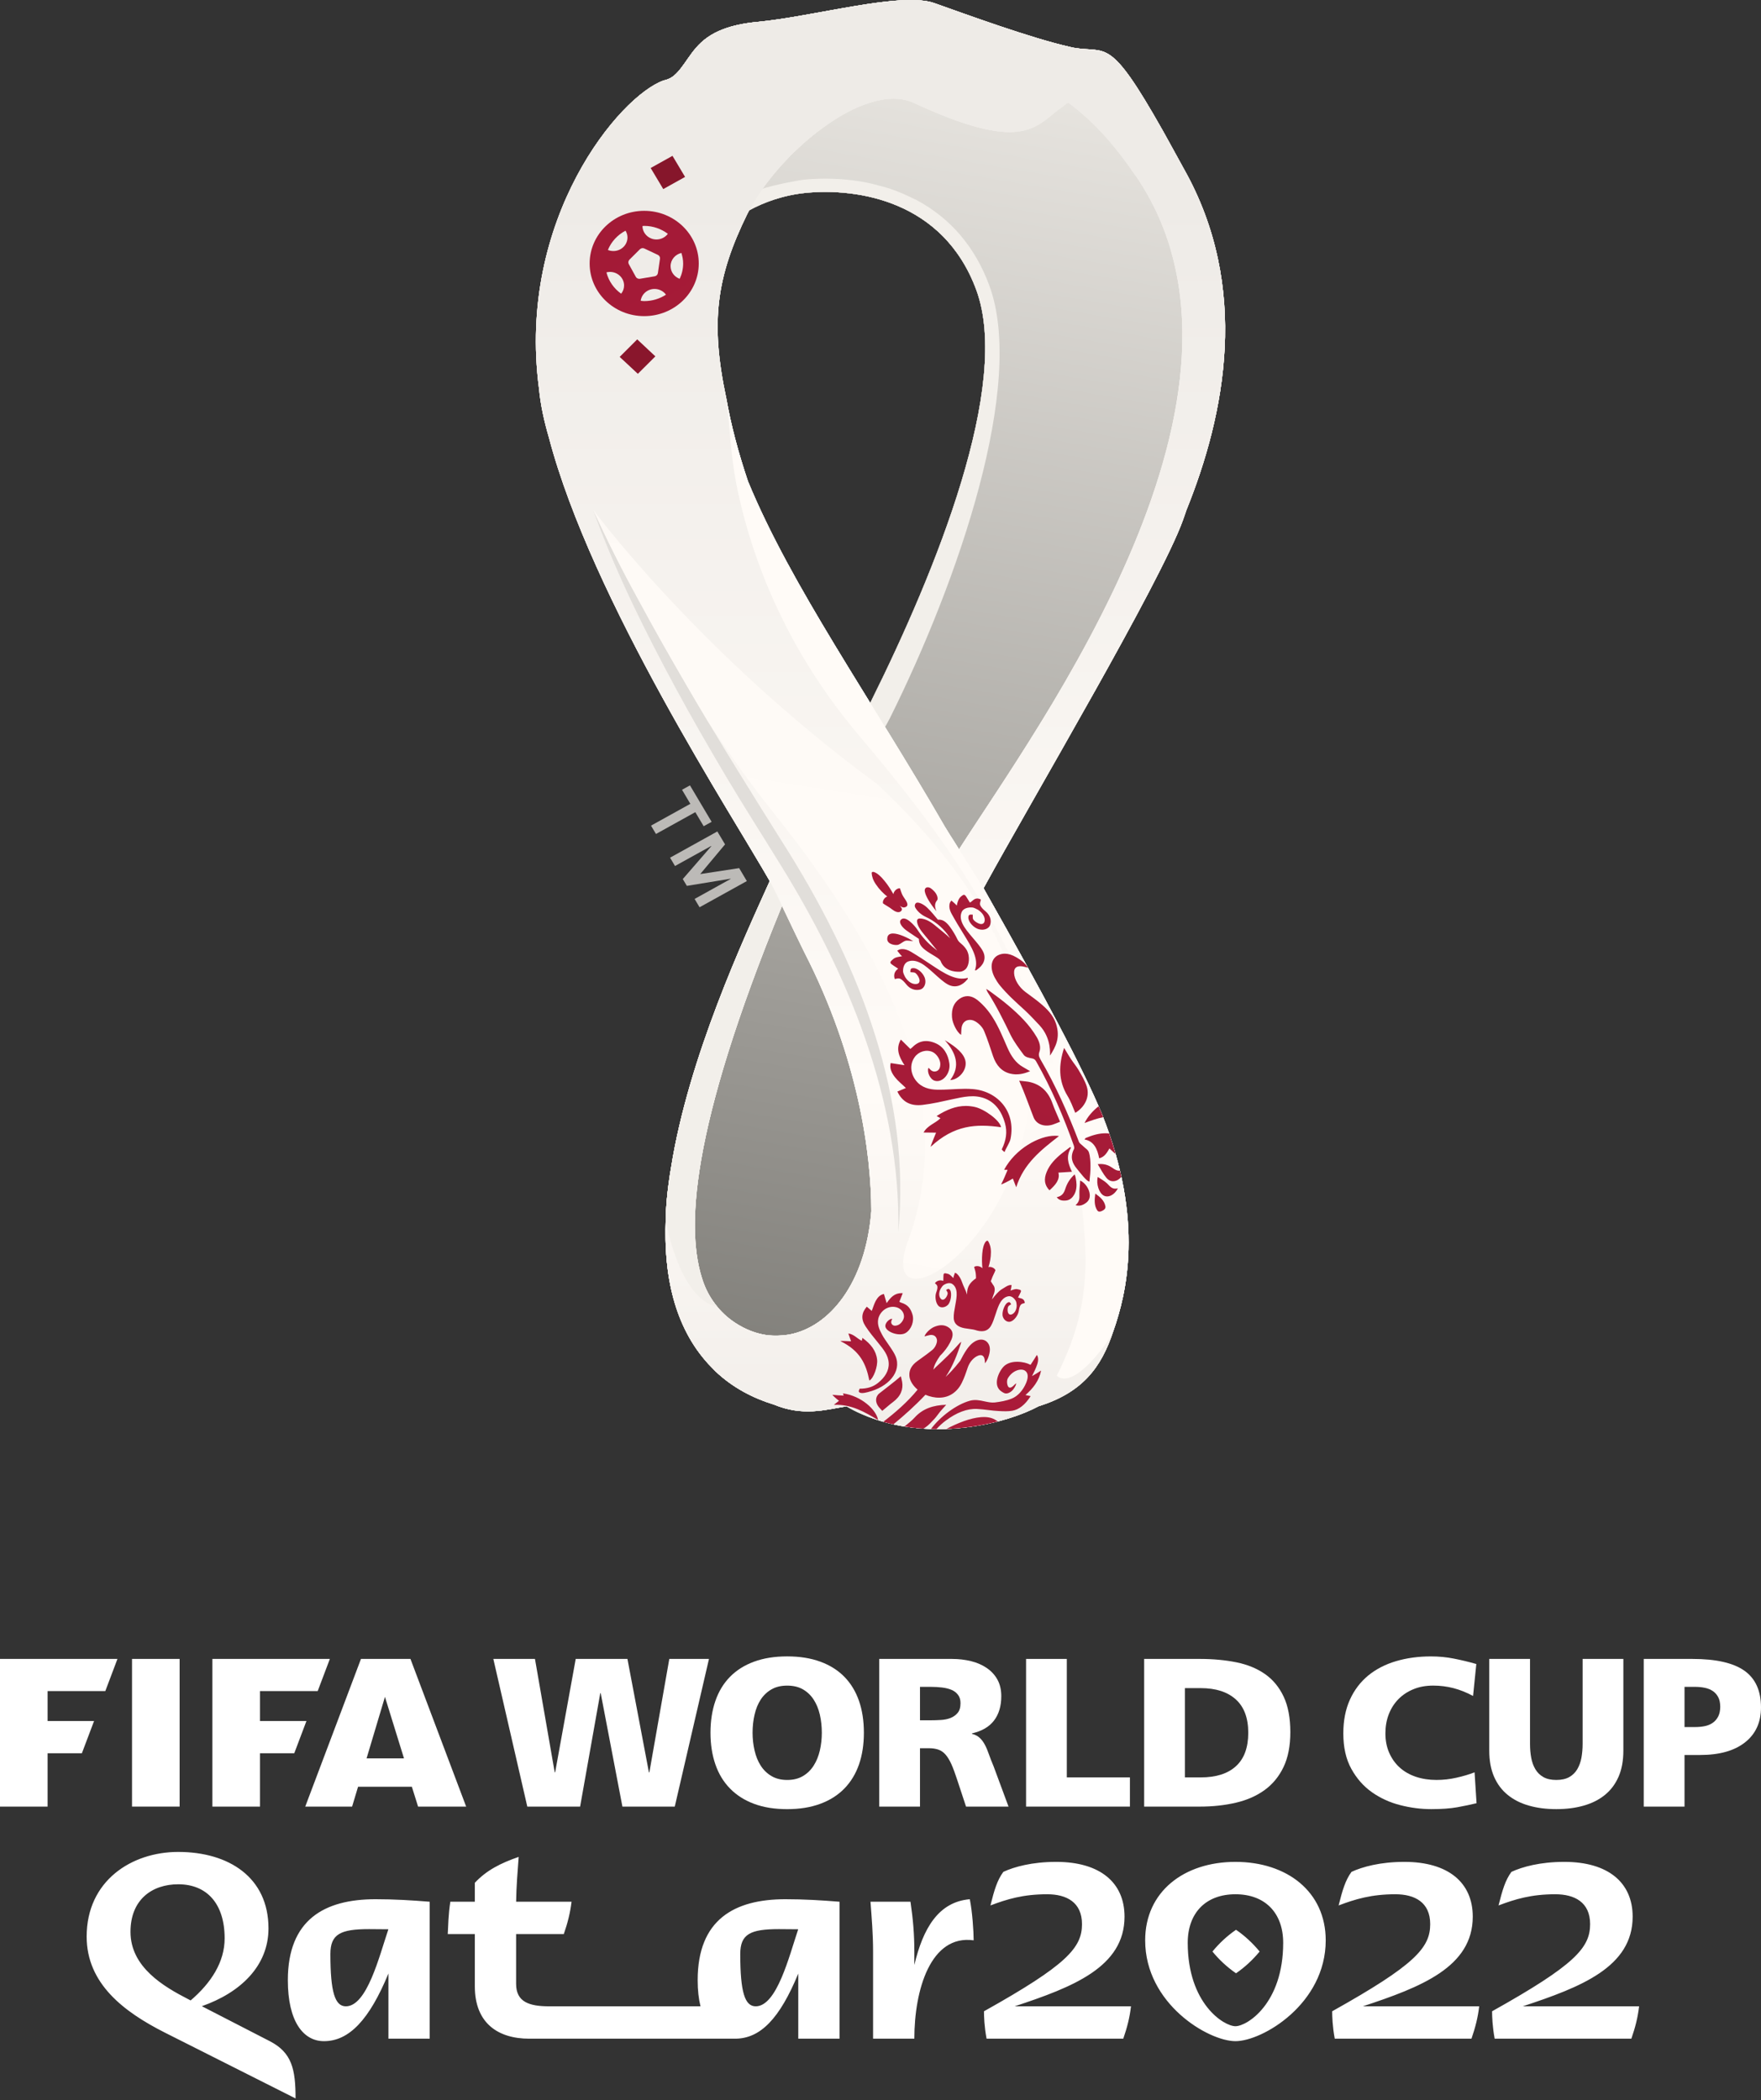 <svg width="348" height="415" viewBox="0 0 348 415" fill="none" xmlns="http://www.w3.org/2000/svg">
<rect x="0" y="0" width="348" height="415" fill="#333333" stroke="none"/>
<path d="M171.973 138.9C162.369 123.337 153.499 108.931 147.807 95.097C145.92 89.487 144.438 83.963 143.521 78.668C140.294 63.515 141.642 54.614 147.638 42.349C147.765 42.093 147.9 41.829 148.039 41.565C150.892 39.992 154.824 38.528 159.33 38.1C169.37 37.145 186.419 39.602 192.939 57.306C199.817 76.01 185.133 112.478 171.973 138.9ZM233.98 33.423C233.326 32.207 230.895 27.809 230.06 26.303C229.902 26.025 229.798 25.843 229.775 25.802C219.169 7.001 218.811 10.562 212.191 9.432C211.944 9.391 211.69 9.328 211.443 9.269C203.903 7.592 190.944 2.852 184.613 0.606C178.07 -1.706 160.851 3.268 149.737 4.324C146.91 4.588 144.719 5.09 142.97 5.748C137.86 7.663 136.589 10.916 134.479 13.581C133.246 15.143 132.384 15.615 131.24 15.875C131.217 15.879 131.186 15.879 131.171 15.886C122.525 18.879 102.099 43.205 106.512 76.772C106.828 80.066 107.544 83.275 108.464 86.416C116.91 118.631 145.173 161.835 152.113 174.096C146.999 185.458 136.085 208.787 132.603 230.759C132.461 231.502 131.617 236.551 131.563 240.789C131.101 251.958 133.269 262.178 139.978 269.517C140.021 269.561 141.295 270.881 141.353 270.941C144.784 274.205 148.828 276.279 152.899 277.525C158.66 279.919 163.043 278.581 167.283 277.885C169.174 278.993 171.153 279.848 173.167 280.514C185.29 284.559 198.854 281.313 205.208 277.885C213.731 275.212 217.617 270.383 220.051 262.895C222.504 255.843 226.259 241.451 217.759 220.152C213.943 210.954 206.264 196.559 194.433 175.635L194.356 175.513C203.841 158.184 229.239 115.307 233.761 102.778C234.007 102.116 234.219 101.477 234.431 100.837C242.11 81.869 247.124 56.778 233.98 33.423Z" fill="white"/>
<path d="M164.767 197.004C162.028 191.907 156.036 180.802 154.758 178.163C140.832 204.358 137.397 233.45 137.177 241.904C137.323 248.403 137.177 258.259 146.697 262.456C159.329 245.849 137.177 221.036 164.767 197.004Z" fill="#ACA9A6"/>
<path d="M196.736 109.644C199.994 94.026 208.116 80.709 197.803 59C189.307 41.129 174.685 34.734 159.326 38.103H159.33C169.378 37.147 186.43 39.597 192.943 57.309C199.821 76.013 185.137 112.481 171.977 138.903C171.677 139.524 171.35 140.145 171.041 140.762C177.438 151.48 182.672 160.704 188.918 171.597C188.918 171.597 197.337 158.481 200.834 152.54C193.663 136.501 194.703 119.373 196.736 109.644Z" fill="#ACA9A6"/>
<path d="M236.636 58.706C236.628 58.167 236.628 57.616 236.617 57.1V57.01C236.613 56.776 236.601 56.568 236.601 56.337C236.513 53.999 236.343 51.977 236.112 50.303C235.866 48.657 235.569 47.43 235.296 46.552C234.079 43.032 231.16 38.823 227.817 34.774C221.278 26.852 213.113 19.572 212.859 19.342C212.343 19.561 211.816 19.825 211.269 20.13C204.294 24.16 204.456 29.633 180.236 18.435C176.578 16.743 170.859 17.814 167.659 18.018C192.148 35.577 219.025 34.826 236.636 58.706Z" fill="#BCBAB7"/>
<path d="M217.848 124.796C218.784 123.432 219.631 122.164 220.39 121.011C221.295 119.58 222.154 118.115 222.966 116.632C223.336 115.959 223.694 115.278 224.045 114.594C233.988 95.273 236.779 72.729 236.636 58.706C224.174 23.751 187.836 39.339 176.198 17.546C176.006 17.557 167.291 18.047 167.106 18.066C167.676 18.769 168.265 19.46 168.885 20.152C173.499 25.238 184.305 35.558 195.928 38.19C207.558 40.826 217.309 42.462 227.122 56.571C236.934 70.691 226.498 90.585 217.309 110.122C213.643 117.914 213.277 125.744 212.742 133.473C214.236 131.48 214.559 129.161 216.331 126.863C216.847 126.186 217.351 125.495 217.848 124.796Z" fill="#CCC9C6"/>
<path d="M227.122 56.574C217.306 42.458 207.558 40.822 195.928 38.19C184.301 35.562 173.499 25.233 168.885 20.147C168.265 19.463 167.676 18.764 167.106 18.069C159.088 18.824 152.657 25.025 148.317 33.903C146.826 36.955 145.578 40.32 144.596 43.881C147.808 41.197 153.242 38.675 159.33 38.103C174.681 34.731 189.312 41.127 197.803 59.005C208.121 80.706 199.995 94.031 196.733 109.641C194.699 119.371 193.664 136.499 200.83 152.537C203.322 148.303 206.014 142.447 212.742 133.476C213.277 125.739 213.639 117.91 217.306 110.125C226.498 90.584 236.931 70.687 227.122 56.574Z" fill="#BBB8B5"/>
<path d="M167.665 18.014C167.472 18.026 167.287 18.052 167.098 18.059C159.08 18.825 152.657 25.015 148.309 33.901C146.822 36.956 145.571 40.317 144.596 43.886C145.563 43.08 146.714 42.292 148.032 41.567C150.893 39.998 154.824 38.53 159.33 38.103C169.37 37.151 186.427 39.603 192.936 57.304C199.818 76.012 185.133 112.478 171.973 138.9C178.362 149.618 182.28 156.416 189.52 167.826C189.52 167.826 220.825 121.748 221.18 121.064C231.12 101.743 236.657 78.046 235.175 59.059C232.81 28.61 213.112 19.572 212.857 19.346C212.341 19.561 211.812 19.829 211.269 20.13C204.298 24.164 204.115 30.599 179.896 19.405C177.304 18.2 173.849 17.91 170.923 17.91C169.717 17.91 168.597 17.955 167.665 18.014Z" fill="url(#paint0_linear_270506_2423)"/>
<path d="M157.539 175.425C146.698 190.021 130.057 268.028 154.25 265.295C192.229 260.161 162.572 185.374 157.539 175.425Z" fill="#9A9794"/>
<path d="M167.665 18.014C167.472 18.026 167.287 18.052 167.098 18.059C159.08 18.825 152.657 25.015 148.309 33.901C146.822 36.956 145.571 40.317 144.596 43.886C145.563 43.08 146.714 42.292 148.032 41.567C150.893 39.998 154.824 38.53 159.33 38.103C169.37 37.151 186.427 39.603 192.936 57.304C199.818 76.012 185.133 112.478 171.973 138.9C178.362 149.618 183.866 160.564 190.124 171.454C190.124 171.454 223.695 115.282 224.041 114.594C233.989 95.269 238.257 72.647 236.636 58.706C234.98 44.537 232.113 39.465 228.508 34.242C227.249 32.412 213.112 19.572 212.857 19.346C212.341 19.561 211.812 19.829 211.269 20.13C204.298 24.164 204.115 30.599 179.896 19.405C177.304 18.2 173.849 17.91 170.923 17.91C169.717 17.91 168.597 17.955 167.665 18.014Z" fill="url(#paint1_linear_270506_2423)"/>
<path d="M182.89 27.509C172.565 27.613 165.013 30.859 164.767 33.175C212.998 34.7 216.868 67.275 169.719 149.59C151.842 180.801 144.741 209.495 144.652 228.771V229.496C144.706 241.65 147.606 249.929 152.358 252.535C153.987 253.427 155.732 253.848 157.457 253.874H157.754C165.213 253.773 172.118 246.211 167.278 236.549C161.254 224.533 166.342 199.746 181.75 172.67C197.155 145.582 251.005 71.123 217.847 40.871C206.821 30.811 194.112 27.61 183.895 27.509H182.89Z" fill="url(#paint2_linear_270506_2423)"/>
<path d="M160.485 32.177C163.2 31.325 166.034 30.853 168.869 30.567C171.715 30.273 174.588 30.225 177.445 30.407C183.164 30.775 188.898 32.125 194.024 34.809C199.158 37.464 203.51 41.505 206.648 46.282C208.196 48.684 209.467 51.242 210.522 53.877C211.493 56.532 212.325 59.231 212.902 61.997C215.255 73.091 214.177 84.579 211.789 95.513C209.363 106.488 205.624 117.121 201.26 127.397C196.932 137.698 191.887 147.644 186.761 157.477L178.962 172.129L171.314 186.762C166.392 196.547 161.636 206.399 158.347 216.653C157.516 219.214 156.83 221.802 156.291 224.423C155.713 227.026 155.301 229.669 155.155 232.316C154.82 237.614 155.428 243.016 157.631 248.057L156.969 248.395C153.765 243.715 152.186 238 151.824 232.327C151.427 226.639 152.139 220.943 153.322 215.422C154.458 209.879 156.21 204.511 158.101 199.231C159.992 193.945 162.21 188.799 164.498 183.706C173.74 163.385 184.62 144.086 194.267 124.426C196.647 119.496 199.011 114.57 201.103 109.547C203.232 104.536 205.185 99.461 206.76 94.29C209.933 83.984 211.732 73.121 210.103 62.48C209.744 59.826 208.997 57.224 208.196 54.662C207.303 52.13 206.201 49.669 204.842 47.342C202.065 42.724 198.126 38.754 193.312 36.014C188.517 33.255 182.995 31.708 177.383 31.132C174.572 30.846 171.734 30.783 168.903 30.957C166.077 31.14 163.246 31.496 160.504 32.24L160.485 32.177Z" fill="#797775"/>
<path d="M132 235.671C132 251.68 139.69 261.041 145.821 264.841C147.782 266.056 151.09 266.908 154.598 266.978H155.526C156.959 266.949 158.407 266.789 159.797 266.462C169.248 264.238 176.403 255.085 176.569 238.054V236.827C176.503 230.024 175.352 222.008 172.837 212.732C171.997 209.628 165.289 195.582 163.956 193.095C161.218 188.002 154.918 176.015 153.635 173.376C142.679 197.285 132.219 227.202 132 235.671Z" fill="url(#paint3_linear_270506_2423)"/>
<path d="M148.309 33.901C146.822 36.956 145.578 40.317 144.596 43.886C145.555 43.08 146.721 42.29 148.039 41.565C150.896 39.996 154.826 38.528 159.324 38.101C169.371 37.149 186.42 39.603 192.94 57.303C199.818 76.011 185.133 112.478 171.973 138.9C178.362 149.618 184.279 159.557 190.522 170.446C190.522 170.446 223.695 115.282 224.041 114.594C233.989 95.273 243.294 59.058 227.82 34.773C222.32 26.144 214.429 19.672 214.167 19.445C213.135 19.594 211.812 19.829 211.269 20.13C204.298 24.164 206.719 27.438 182.038 17.229C180.02 16.393 177.894 16.021 175.737 16.021C164.338 16.021 151.964 26.435 148.309 33.901Z" fill="url(#paint4_linear_270506_2423)"/>
<path d="M175.784 17.718C167.755 17.774 158.762 24.105 155.416 27.73C151.526 31.95 145.578 40.317 144.596 43.886C147.808 41.206 153.242 38.679 159.326 38.103C169.374 37.151 186.42 39.603 192.94 57.303C199.818 76.011 185.137 112.481 171.977 138.903C171.669 139.524 171.353 140.148 171.041 140.762C169.72 143.026 154.182 171.866 153.635 173.376C144.038 200.099 134.754 227.483 134.535 235.948C134.535 250.444 139.857 266.712 154.784 266.939H155.416C156.798 266.921 158.253 266.763 159.797 266.462C174 263.662 177.533 241.264 175.399 229.724C175.399 229.724 170.816 210.972 170.601 210.581C170.601 210.581 198.8 155.997 200.834 152.54C203.314 148.305 223.698 115.282 224.045 114.594C233.992 95.273 237.591 72.699 236.636 58.706C236.301 53.78 231.159 38.826 227.82 34.773C221.277 26.851 211.812 19.829 211.269 20.13C204.298 24.164 205.395 27.492 180.244 18.436C178.9 17.952 177.486 17.729 176.038 17.718H175.784Z" fill="url(#paint5_linear_270506_2423)"/>
<path d="M159.063 35.484C157.758 35.614 153.198 36.473 150.425 37.362L148.927 39.578L148.032 41.567C150.893 39.998 154.827 38.529 159.333 38.102C169.373 37.15 186.43 39.606 192.939 57.306C199.821 76.014 185.137 112.481 171.977 138.903C171.692 139.479 171.398 140.047 171.113 140.619C173.232 142.337 174.899 143.642 174.899 143.642C175.296 143.01 175.538 142.489 175.893 141.839C189.441 114.58 202.704 75.975 195.51 56.43C192.711 48.835 187.874 43.147 181.13 39.533C180.707 39.31 178.146 38.117 177.256 37.789C176.825 37.618 176.393 37.462 175.958 37.313C175.115 37.031 172.492 36.339 172.061 36.246C170.42 35.882 168.718 35.622 166.993 35.473C165.706 35.354 164.393 35.302 163.095 35.302C161.736 35.302 160.373 35.358 159.063 35.484Z" fill="url(#paint6_linear_270506_2423)"/>
<path d="M189.523 167.824C188.468 166.117 187.836 165.177 187.836 165.177C187.439 164.53 187.066 163.916 186.681 163.295C172.077 137.948 156.353 115.875 147.804 95.1C145.92 89.49 144.438 83.962 143.517 78.675C140.294 63.514 141.642 54.614 147.638 42.352C153.403 30.552 170.837 15.826 180.592 20.336C201.627 30.058 204.427 25.366 209.499 21.373C209.656 21.258 210.053 20.975 210.215 20.83C210.327 20.748 210.97 20.347 211.078 20.273C266.226 61.194 207.107 140.286 189.523 167.824ZM155.876 263.72C154.424 263.939 153.033 263.977 151.705 263.843C149.506 263.56 147.303 262.727 145.196 261.326C142.246 259.363 140.055 256.463 138.927 253.18C135.503 243.28 136.219 223.583 154.535 178.981C156.442 182.988 158.236 186.758 159.026 188.305C169.624 209.009 172.17 228 172.181 239.339C171.037 253.611 163.913 262.266 155.876 263.72ZM233.98 33.423C233.326 32.211 230.899 27.817 230.06 26.303C229.902 26.021 229.798 25.838 229.775 25.797C219.169 7 218.811 10.569 212.183 9.439C211.948 9.398 211.69 9.327 211.443 9.272C203.903 7.599 190.936 2.851 184.605 0.613C178.07 -1.703 160.851 3.267 149.737 4.32C146.902 4.591 144.719 5.089 142.97 5.743C137.86 7.662 136.589 10.916 134.479 13.581C133.246 15.139 132.376 15.618 131.236 15.871C131.217 15.878 131.186 15.878 131.171 15.889C122.525 18.878 102.099 43.208 106.512 76.768C106.82 80.062 107.544 83.274 108.461 86.419C116.91 118.63 145.173 161.842 152.113 174.096C146.999 185.462 136.085 208.786 132.603 230.754C132.461 231.498 131.617 236.558 131.563 240.781V240.789C131.097 251.958 133.262 262.185 139.978 269.52C140.021 269.561 141.295 270.884 141.357 270.944C144.781 274.2 148.828 276.282 152.903 277.532C158.66 279.922 163.043 278.58 167.275 277.881C169.173 278.996 171.153 279.844 173.171 280.513C185.29 284.562 198.854 281.309 205.208 277.881C213.731 275.212 217.609 270.382 220.051 262.898C222.504 255.849 226.259 241.451 217.763 220.155C213.939 210.954 206.264 196.555 194.433 175.635L194.356 175.513C203.837 158.184 229.236 115.31 233.765 102.777C234.007 102.119 234.219 101.48 234.431 100.844C242.11 81.872 247.124 56.774 233.98 33.423Z" fill="#EFECE8"/>
<path d="M211.134 134.804C210.337 136.046 208.303 138.983 205.773 142.604C199.465 152.906 193.469 161.643 189.529 167.814C190.811 169.811 193.669 174.306 194.89 176.447C194.732 176.176 194.583 175.911 194.433 175.635L194.356 175.513C194.964 174.405 195.641 173.187 196.372 171.874C196.399 164.907 208.677 140.217 211.134 134.804Z" fill="#DAD7D3"/>
<path d="M184.526 5.217C179.87 2.808 173.927 3.001 168.262 3.956C166.533 4.25 162.401 5.016 162.401 5.016C162.401 5.016 170.754 6.998 177.424 9.273C181.722 10.86 188.931 13.548 197.619 9.124L197.781 8.764C193.776 8.351 188.951 7.507 184.526 5.217Z" fill="#BBB8B5"/>
<path d="M157.345 7.119C155.435 7.852 153.763 8.495 152.577 9.127C136.903 17.518 132.451 25.823 131.708 26.496C131.261 29.418 130.576 31.66 130.237 35.214C133.137 36.657 147.197 34.014 156.544 26.909C157.703 25.972 158.924 25.076 160.195 24.225C160.688 23.857 161.138 23.633 161.516 23.358C161.577 23.336 161.631 23.221 161.689 23.199C167.034 18.588 173.323 7.287 179.204 10.079C179.674 10.302 180.14 10.506 180.594 10.692C179.901 10.305 179.204 9.922 178.499 9.554C174.286 7.372 169.826 5.781 164.982 5.781C162.544 5.781 160.002 6.186 157.345 7.119Z" fill="url(#paint7_linear_270506_2423)"/>
<path d="M134.168 16.498C133.471 18.175 132.893 19.792 132.5 21.867C132.227 23.291 131.965 24.845 131.711 26.507C141.593 14.669 151.552 9.606 152.584 9.134C153.739 8.583 156.912 6.483 158.322 6.033C147.6 8.84 141.616 13.059 135.211 14.93C134.926 15.179 134.333 16.104 134.168 16.498Z" fill="#F6F2EE"/>
<path d="M186.673 20.602C170.29 11.735 161.841 23.015 161.841 23.015C161.791 23.029 161.741 23.186 161.695 23.204C155.872 28.231 150.045 35.235 147.634 42.355C153.407 30.55 170.841 15.824 180.596 20.338C203.664 30.997 204.823 24.353 211.081 20.275C206.51 22.94 202.728 29.287 186.673 20.602Z" fill="#EBE7E3"/>
<path d="M209.467 21.06C198.715 25.402 191.455 16.892 180.595 10.698C180.137 10.505 179.674 10.309 179.204 10.079C171.66 6.45 158.964 25.688 158.994 25.674C161.421 23.948 170.29 11.735 186.673 20.602C202.724 29.287 205.115 24.354 209.479 21.387C209.698 21.242 211.081 20.275 211.081 20.275C211.081 20.275 209.687 20.896 209.479 21.052L209.467 21.06Z" fill="#FFFBF7"/>
<path d="M156.544 26.909C147.19 33.776 133.135 36.655 130.239 35.22C128.964 48.786 125.907 66.327 129.018 86.146C130.378 94.801 132.195 104.014 133.705 113.13C129.869 84.012 129.059 49.056 156.544 26.909Z" fill="#EFECE8"/>
<path d="M142.97 5.748C137.86 7.666 136.591 10.918 134.48 13.584C133.24 15.145 132.378 15.625 131.238 15.877C132.019 15.718 132.944 15.506 133.995 15.257C136.849 14.565 139.267 13.543 142.098 12.338C144.697 11.23 147.64 9.974 151.418 8.486C153.516 7.661 157.953 6.103 160.291 5.494C162.659 4.873 168.813 3.862 169.148 3.798C169.148 3.798 171.513 3.505 172.279 3.393C172.06 3.408 146.236 4.83 142.97 5.748Z" fill="#EFECE8"/>
<path d="M171.633 3.428C171.086 3.465 146.232 4.83 142.97 5.748C137.864 7.666 136.591 10.919 134.481 13.578C133.241 15.143 132.376 15.622 131.24 15.875C132.018 15.715 132.944 15.507 133.988 15.251C136.846 14.563 139.268 13.537 142.098 12.329C144.694 11.224 147.64 9.975 151.422 8.484C153.513 7.659 157.95 6.094 160.283 5.484C162.66 4.871 168.575 3.878 169.145 3.8C169.931 3.692 171.513 3.497 172.279 3.393C172.06 3.401 171.845 3.41 171.633 3.428Z" fill="url(#paint8_linear_270506_2423)"/>
<path d="M208.841 271.783C208.587 272.299 208.386 272.749 208.124 273.195C207.227 274.894 206.252 276.473 205.208 277.885C213.781 275.194 217.617 270.461 220.051 262.895C210.97 272.101 208.841 271.783 208.841 271.783Z" fill="#D2CFCB"/>
<path d="M188.919 274.307C182.091 271.418 176.603 277.084 173.172 280.519C185.295 284.56 198.855 281.311 205.213 277.879C206.249 276.47 207.227 274.898 208.125 273.199C204.539 278.954 195.524 277.102 188.919 274.307Z" fill="#DEDBD7"/>
<path d="M167.934 264.493C171.392 257.92 173.225 246.012 172.182 239.342C171.022 253.57 163.898 262.266 155.88 263.719C154.428 263.943 153.03 263.976 151.709 263.842C149.506 263.56 147.307 262.731 145.193 261.329C144.842 261.095 144.507 260.842 144.176 260.585C138.057 258.827 133.131 253.823 131.683 247.696C131.672 247.633 131.645 247.581 131.633 247.521C131.695 248.517 131.791 249.51 131.914 250.488L131.937 250.7C132.315 253.659 132.95 256.5 133.898 259.173C140.641 270.962 160.047 279.483 167.934 264.493Z" fill="#EBE7E3"/>
<path d="M155.876 263.72C154.424 263.943 153.033 263.977 151.705 263.843C149.51 263.56 147.304 262.732 145.197 261.33C143.584 260.252 142.193 258.899 141.077 257.345C135.543 251.813 132.493 241.946 132.003 235.246L131.984 235.001V235.012C131.776 236.789 131.587 238.875 131.563 240.789L131.564 240.797C131.395 244.853 131.576 248.783 132.192 252.501C132.215 252.567 132.227 252.638 132.238 252.716C138.365 263.962 155.368 275.179 166.687 256.237C163.744 260.427 159.923 262.988 155.876 263.72Z" fill="#F2EFEA"/>
<path d="M229.778 25.8C219.172 7 218.814 10.565 212.186 9.439C203.213 9.903 193.185 15.948 180.595 10.698C198.314 20.937 213.237 -1.15 230.02 26.235C230.032 26.258 230.228 26.615 230.244 26.637C230.171 26.514 230.117 26.403 230.055 26.306C229.905 26.023 229.801 25.841 229.778 25.8Z" fill="#E7E4E0"/>
<path d="M211.079 20.27C211.179 20.21 211.29 20.147 211.394 20.084C215.373 17.556 223.136 16.221 230.061 26.3C219.89 9.674 210.412 11.202 200.58 12.737C194.161 13.741 187.592 14.741 180.594 10.692C190.449 16.823 201.655 25.913 211.079 20.27Z" fill="url(#paint9_linear_270506_2423)"/>
<path d="M152.903 277.532C157.358 274.844 161.161 271.083 164.184 266.722C155.762 274.195 137.526 271.771 132.17 252.36C133.244 258.922 135.676 264.817 139.978 269.52C140.021 269.568 141.295 270.888 141.357 270.944C144.781 274.208 148.828 276.282 152.903 277.532Z" fill="#CCC9C6"/>
<path d="M184.61 0.61C178.071 -1.706 160.855 3.271 149.737 4.32C146.906 4.587 144.716 5.094 142.976 5.744C149.549 4.365 150.004 5.737 169.263 3.659C169.36 3.644 171.79 3.417 172.41 3.384C176.738 3.112 181.006 3.395 184.526 5.217C188.951 7.503 193.125 8.47 197.134 8.886C202.121 9.399 206.85 9.05 211.441 9.273C203.908 7.596 190.941 2.848 184.61 0.61Z" fill="#F2EFEA"/>
<path d="M179.555 0.008C171.448 0.127 158.641 3.48 149.737 4.324C146.902 4.588 144.715 5.094 142.97 5.748C149.617 4.462 150.29 5.733 169.268 3.659C169.357 3.644 171.795 3.417 172.403 3.38C176.74 3.112 180.999 3.395 184.523 5.213C188.948 7.507 193.126 8.466 197.131 8.878C200.139 9.194 203.047 9.195 205.896 9.187C207.772 9.187 209.614 9.187 211.443 9.269C203.899 7.596 190.939 2.856 184.615 0.61C183.491 0.216 182.069 0.034 180.41 0.008H179.555Z" fill="url(#paint10_linear_270506_2423)"/>
<path d="M197.131 8.883L196.607 9.14C189.429 12.88 182.797 11.144 178.503 9.556C179.204 9.921 179.909 10.3 180.594 10.701C193.184 15.951 203.212 9.898 212.185 9.434C211.95 9.393 211.69 9.328 211.443 9.269C206.853 9.046 202.126 9.4 197.131 8.883Z" fill="#EBE7E3"/>
<path d="M211.136 221.035C202.983 186.308 185.245 163.696 169.621 145.17C156.358 129.459 149.145 112.514 145.825 97.181C146.152 100.698 146.453 104.386 146.699 108.141C149.722 129.441 157.948 154.74 182.149 183.367C204.139 209.373 208.795 212.92 211.136 221.035Z" fill="#FFFBF7"/>
<path d="M230.47 27.041C230.47 27.048 230.724 27.609 230.724 27.609C230.786 27.743 232.249 31.078 232.303 31.208C236.389 40.465 232.164 48.09 231.356 49.403C237.252 69.542 231.071 92.585 221.497 113.531C217.326 122.706 217.48 130.93 216.271 136.73C216.282 136.7 216.302 136.67 216.313 136.648C224.266 122.45 231.537 108.947 233.767 102.783C234.009 102.121 234.221 101.482 234.433 100.842C242.108 81.874 247.126 56.779 233.986 33.428C233.412 32.372 231.51 28.922 230.47 27.041Z" fill="#EBE7E3"/>
<path d="M211.081 20.275C216.889 24.587 220.923 29.673 224.381 34.726C223.206 26.714 221.111 18.762 214.168 19.442C213.294 19.535 212.481 19.687 211.649 20.022C211.622 20.029 211.547 19.921 211.081 20.275Z" fill="#DEDBD7"/>
<path d="M232.484 31.037C232.43 30.907 228.356 25.2 226.037 22.921C223.488 20.255 219.791 18.668 216.556 18.75C213.575 18.824 212.404 19.593 211.48 20.032C211.334 20.095 211.164 20.226 211.087 20.278C221.023 17.523 222.918 26.799 224.385 34.721C227.578 39.387 229.869 44.309 231.36 49.425C231.926 48.399 236.15 40.149 232.484 31.037Z" fill="#CCC9C6"/>
<path d="M173.174 280.516C177.491 277.111 181.046 273.397 185.594 273.542C182.321 273.408 170.109 275.94 167.278 277.884C169.181 278.992 171.16 279.847 173.174 280.516Z" fill="#D2CFCB"/>
<path d="M214.908 244.596C214.781 241.354 214.404 238.145 213.784 235.045C212.548 228.866 210.302 223.114 206.848 218.408C194.112 201.068 163.588 169.099 155.67 144.193C157.969 159.804 154.049 178.575 160.527 187.796C162.729 190.536 164.859 193.238 166.892 195.885C182.428 213.783 200.509 224.163 199.939 249.552C199.635 263.002 194.948 267.802 188.097 274.003C188.362 274.089 188.634 274.188 188.919 274.307C195.531 277.087 204.543 278.95 208.125 273.199C212.75 264.466 215.382 256.381 214.908 244.596Z" fill="#EFECE8"/>
<path d="M201.129 251.703C205.239 219.05 185.71 201.558 167.105 180.976C164.952 178.664 158.736 176.032 161.174 181.452C171.676 197.39 178.681 212.852 180.345 219.284C190.154 257.246 179.379 269.253 167.283 277.885C170.109 275.937 182.324 273.408 185.59 273.545C186.391 273.567 187.223 273.713 188.097 274.003C193.669 268.955 197.556 266.299 199.751 258.261C200.063 257.146 200.34 255.904 200.621 254.532C200.802 253.648 201.002 252.711 201.129 251.703Z" fill="#E7E4E0"/>
<path d="M186.78 227.839C182.239 210.284 171.475 182.88 152.374 158.953C152.081 159.808 150.394 164.972 148.996 168.812C150.267 170.928 151.331 172.713 152.113 174.096C153.095 175.933 153.725 177.207 154.534 178.984C156.44 182.992 158.239 186.762 159.025 188.308C169.627 209.013 172.17 227.999 172.182 239.342C172.971 253.559 165.598 269.873 152.901 277.527C158.663 279.925 163.046 278.584 167.283 277.885C177.619 274.253 196.588 265.805 186.78 227.839Z" fill="#F2EFEA"/>
<path d="M122.255 26.417C109.438 43.329 106.269 70.751 111.391 85.306C117.934 103.914 120.861 113.115 137.024 138.009C138.51 140.296 128.648 102.241 126.491 92.984C124.519 84.514 118.535 49.909 131.189 22.632C132.364 20.1 133.704 17.312 135.214 14.932C130.134 17.505 125.821 21.717 122.255 26.417Z" fill="url(#paint11_linear_270506_2423)"/>
<path d="M162.702 18.065C156.825 20.798 151.745 24.858 147.471 29.456C143.184 34.07 139.861 39.431 137.535 45.145C132.898 56.637 132.544 69.341 134.573 81.505C136.483 93.759 141.066 105.604 143.677 118.092C145.002 124.316 145.742 130.714 145.53 137.082C145.303 143.447 144.143 149.76 142.118 155.749C143.385 149.567 144.055 143.306 143.793 137.082C143.6 130.859 142.51 124.713 140.989 118.665C139.43 112.623 137.523 106.634 135.648 100.589C133.83 94.529 132.132 88.365 131.1 82.033C130.106 75.709 129.709 69.259 130.245 62.835C130.564 59.63 131.023 56.433 131.839 53.302C132.613 50.168 133.649 47.079 135.016 44.138C137.681 38.219 141.505 32.81 146.234 28.319C150.987 23.891 156.505 20.121 162.702 18.065Z" fill="#CCC9C6"/>
<path d="M149.383 168.317C150.688 164.96 151.524 161.473 151.921 157.934C152.24 154.387 152.321 150.825 152.048 147.267C151.659 140.148 150.53 133.069 149.425 125.991C148.358 118.904 147.126 111.833 146.136 104.729C145.093 97.631 144.746 90.508 144.041 83.37L150.75 125.797C151.855 132.887 152.884 140.014 153.134 147.223C153.28 150.825 153.061 154.439 152.614 158.015C151.982 161.577 150.985 165.076 149.383 168.317Z" fill="#CCC9C6"/>
<path d="M130.929 23.203C129.497 27.717 128.203 32.264 127.255 36.874C126.239 41.476 125.491 46.123 125.022 50.793C124.047 60.128 124.047 69.557 125.052 78.881C125.996 88.216 128.253 97.38 130.664 106.504C131.854 111.077 133.144 115.627 134.226 120.245C135.239 124.858 136.205 129.554 136.059 134.294C135.836 129.569 134.719 124.97 133.444 120.427C132.181 115.88 130.771 111.367 129.423 106.831C126.697 97.767 124.475 88.495 123.373 79.052C122.869 74.326 122.649 69.579 122.711 64.835C122.776 60.091 123.031 55.347 123.674 50.648C124.313 45.941 125.23 41.283 126.408 36.688C127.644 32.111 129.115 27.594 130.929 23.203Z" fill="#CCC9C6"/>
<path d="M121.77 27.088C119.621 31.011 118.165 35.234 116.979 39.502C115.805 43.774 114.984 48.127 114.334 52.492C113.109 61.24 112.966 70.114 113.91 78.862C114.85 87.61 117.018 96.243 120.642 104.284C122.494 108.27 124.585 112.248 126.646 116.166C128.671 120.118 131.009 123.914 133.189 127.847C131.725 126.122 130.343 124.349 128.999 122.531C127.693 120.702 126.426 118.828 125.236 116.917C124.077 114.984 122.96 113.032 121.92 111.047C120.865 109.084 119.864 107.054 118.94 104.991C115.293 96.737 113.167 87.911 112.281 79.022C111.364 70.118 111.865 61.136 113.278 52.339C114.014 47.945 115.031 43.584 116.39 39.335C117.753 35.093 119.386 30.884 121.77 27.088Z" fill="#DEDBD7"/>
<path d="M131.711 26.507C135.912 20.343 141.714 15.3 148.026 11.106C151.207 9.024 154.643 7.266 158.328 6.031C159.657 5.604 161.005 5.232 162.406 5.017C162.953 4.927 163.531 4.883 164.089 4.846C165.091 4.801 166.104 4.782 167.113 4.946C168.137 5.065 169.115 5.381 170.012 5.678C177.357 8.203 183.719 12.441 190.154 16.267C193.377 18.174 196.666 20.007 200.236 21.103C202.008 21.654 203.871 21.992 205.735 21.869C207.599 21.758 209.447 21.214 211.087 20.278C209.543 21.356 207.703 22.07 205.778 22.297C203.848 22.546 201.888 22.308 200.013 21.854C196.254 20.891 192.838 19.114 189.503 17.334C182.864 13.724 176.567 9.504 169.466 7.214C168.561 6.939 167.729 6.664 166.862 6.545C165.996 6.392 165.091 6.4 164.19 6.422C162.387 6.519 160.573 6.916 158.817 7.459C155.282 8.563 151.958 10.303 148.747 12.188C145.542 14.095 142.508 16.285 139.654 18.676C136.766 21.033 134.071 23.625 131.711 26.507Z" fill="#CCC9C6"/>
<path d="M211.081 20.275C212.599 19.074 214.539 18.278 216.588 18.141C218.625 18 220.708 18.464 222.53 19.36C225.769 20.944 228.164 23.193 230.051 26.305C230.105 26.394 230.305 26.744 230.482 27.071C230.598 27.279 230.706 27.484 230.767 27.595C232.801 31.227 234.106 34.745 234.264 38.603C234.468 42.448 233.563 46.277 231.361 49.43C233.109 46.139 233.721 42.351 233.375 38.663C232.993 34.971 231.738 31.387 229.793 28.205C227.871 25.034 225.23 22.215 221.952 20.427C220.312 19.55 218.486 19.011 216.611 18.955C214.728 18.903 212.818 19.367 211.081 20.275Z" fill="#BBB8B5"/>
<path d="M153.678 158.199C155.492 166.345 158.295 174.249 162.243 181.599C164.172 185.298 166.363 188.859 168.774 192.28L172.464 197.399L174.304 199.987C174.913 200.849 175.46 201.764 176.041 202.641C178.379 206.169 180.374 209.891 182.276 213.661C184.071 217.475 185.607 221.405 186.805 225.439C187.949 229.476 188.8 233.595 189.181 237.763C189.597 241.927 189.663 243.682 189.505 247.835C189.401 243.674 189.208 241.934 188.607 237.826C188.041 233.711 187.156 229.647 185.904 225.691C184.629 221.736 182.977 217.906 181.206 214.144C179.295 210.441 177.297 206.772 174.947 203.299C174.366 202.429 173.811 201.541 173.211 200.686L171.366 198.135C170.153 196.44 168.882 194.73 167.688 192.99C165.289 189.499 163.105 185.863 161.199 182.104C157.409 174.561 154.845 166.456 153.678 158.199Z" fill="#CCC9C6"/>
<path d="M151.278 135.751C151.929 141.376 153.45 146.867 155.195 152.255C156.947 157.638 159.05 162.917 161.515 168.022C166.459 178.227 172.771 187.878 180.936 195.898C182.988 197.857 185.134 199.894 187.051 202.058C188.981 204.225 190.737 206.534 192.343 208.939C195.547 213.743 198 219.018 199.587 224.521C202.252 233.756 202.602 243.507 200.946 252.884C200.623 254.687 200.218 256.486 199.749 258.263C200.896 252.705 201.466 247.058 201.262 241.425C201.108 235.797 200.234 230.187 198.559 224.814C196.864 219.45 194.488 214.278 191.295 209.59C189.705 207.252 187.96 204.999 186.054 202.891C184.148 200.757 182.068 198.857 179.977 196.801C171.77 188.581 165.35 178.818 160.59 168.438C158.218 163.237 156.196 157.883 154.575 152.429C153.778 149.697 153.081 146.946 152.491 144.165C151.914 141.387 151.413 138.581 151.278 135.751Z" fill="#D2CFCB"/>
<path d="M221.173 121.067C224.227 115.342 226.734 109.404 228.93 103.381C231.129 97.362 232.95 91.217 234.417 84.997C235.862 78.781 236.882 72.468 237.29 66.111C237.452 62.936 237.46 59.735 237.102 56.578L236.848 54.199L236.335 51.861L236.089 50.686C235.985 50.295 235.815 49.931 235.692 49.552L234.899 47.265C238.018 53.013 238.769 59.712 238.754 66.148C238.754 69.394 238.515 72.632 238.084 75.851C237.679 79.064 237.109 82.257 236.378 85.421C234.964 91.749 232.985 97.95 230.516 103.961C228.028 109.955 224.978 115.769 221.173 121.067Z" fill="#FFFBF7"/>
<path d="M148.487 118.784C148.252 117.695 148.106 117.085 148.106 117.085C148.106 117.085 148.233 117.687 148.487 118.784ZM147.624 166.528C148.26 167.584 148.78 168.413 149.326 169.357C149.581 169.796 149.862 170.253 150.12 170.688C171.817 207.305 205.83 234.017 186.717 262.926C185.011 265.51 183.266 268.161 180.278 270.737C183.732 267.99 186.436 268.317 188.85 268.651C191.392 269.001 193.626 269.354 196.106 266.101C196.807 265.183 197.743 263.699 198.544 261.781C198.975 260.773 199.362 259.663 199.751 258.261C199.751 258.261 210.178 271.849 220.368 261.978C223.799 250.951 225.167 234.34 209.935 216.29C192.605 195.753 181.803 193.679 167.804 170.532C156.732 152.233 150.097 125.703 148.487 118.784C150.112 126.268 155.973 156.352 147.624 166.528Z" fill="url(#paint12_linear_270506_2423)"/>
<path d="M127.353 34.825C124.237 48.075 122.281 67.486 125.404 87.305C126.764 95.971 133.411 114.891 134.916 124.011C131.092 94.897 116.747 39.186 162.706 18.058C151.761 20.679 130.249 36.253 127.353 34.825Z" fill="url(#paint13_linear_270506_2423)"/>
<path d="M179.555 0.008C171.448 0.127 158.641 3.48 149.737 4.324C146.902 4.588 144.715 5.094 142.97 5.748C137.864 7.666 136.591 10.919 134.481 13.578C133.241 15.143 132.376 15.622 131.24 15.875C131.213 15.879 131.187 15.879 131.168 15.89C122.522 18.883 102.099 43.212 106.509 76.772C106.825 80.066 107.544 83.275 108.464 86.416C116.902 118.631 145.173 161.835 152.113 174.096C146.999 185.458 136.085 208.786 132.603 230.754C132.457 231.502 131.618 236.551 131.564 240.778C131.095 251.961 133.267 262.178 139.983 269.517C140.021 269.565 141.296 270.889 141.354 270.944C144.778 274.205 148.829 276.279 152.896 277.529L152.901 277.527C158.663 279.914 163.051 278.581 167.276 277.886C169.174 278.993 171.153 279.848 173.167 280.514C185.29 284.559 198.85 281.313 205.208 277.885C213.731 275.212 217.617 270.376 220.051 262.895C222.504 255.846 226.259 241.451 217.763 220.155C213.935 210.954 206.265 196.559 194.426 175.639L194.353 175.513C203.834 158.184 229.236 115.314 233.761 102.778C234.003 102.116 234.219 101.477 234.431 100.837C242.106 81.869 247.125 56.771 233.981 33.427C233.326 32.203 230.9 27.82 230.061 26.3C229.907 26.025 229.805 25.841 229.778 25.8C219.172 6.996 218.813 10.564 212.185 9.434C211.946 9.4 211.69 9.328 211.443 9.269C203.899 7.596 190.939 2.856 184.615 0.61C183.491 0.216 182.069 0.034 180.41 0.008H179.555ZM187.833 165.174C187.44 164.527 187.063 163.917 186.682 163.292C172.078 137.952 156.354 115.876 147.808 95.105C145.917 89.491 144.439 83.963 143.518 78.672C140.295 63.519 141.639 54.611 147.639 42.357C153.404 30.553 170.838 15.827 180.593 20.333C191.318 25.292 197.218 26.463 201.112 26.006C204.851 25.56 206.707 23.593 209.191 21.63C209.707 21.195 210.971 20.351 211.079 20.27C216.905 24.601 220.922 29.657 224.388 34.713C253.78 77.575 205.255 143.196 189.52 167.826C188.461 166.116 187.841 165.177 187.833 165.174ZM151.702 263.84C149.503 263.561 147.304 262.724 145.19 261.33C142.247 259.364 140.052 256.46 138.92 253.184C135.504 243.273 136.222 223.579 154.534 178.984C156.448 182.984 158.245 186.759 159.023 188.306C169.621 209.01 172.166 227.995 172.182 239.342C171.038 253.607 163.91 262.267 155.873 263.721C154.991 263.855 154.128 263.918 153.285 263.918C152.749 263.918 152.222 263.888 151.702 263.84Z" fill="url(#paint14_linear_270506_2423)"/>
<path d="M179.961 0.004C171.881 0.011 158.787 3.465 149.737 4.324C146.902 4.588 144.715 5.094 142.97 5.748C137.864 7.666 136.591 10.919 134.481 13.578C133.241 15.143 132.376 15.622 131.24 15.875C131.213 15.879 131.187 15.879 131.168 15.89C122.522 18.883 102.099 43.212 106.509 76.772C106.825 80.066 107.544 83.275 108.464 86.416C116.902 118.631 145.173 161.835 152.113 174.096C146.999 185.458 136.085 208.786 132.603 230.754C132.457 231.502 131.618 236.551 131.564 240.786C131.094 251.962 133.267 262.178 139.983 269.517C140.021 269.565 141.296 270.889 141.354 270.944C144.778 274.205 148.829 276.279 152.896 277.529L152.901 277.527C158.663 279.914 163.051 278.581 167.276 277.886C169.174 278.993 171.153 279.848 173.167 280.514C177.284 281.886 181.563 282.418 185.672 282.395C193.663 282.34 201.015 280.146 205.208 277.885C213.731 275.212 217.617 270.376 220.051 262.895C222.504 255.846 226.259 241.451 217.763 220.155C213.935 210.954 206.265 196.559 194.426 175.639L194.353 175.513C203.834 158.184 229.236 115.314 233.761 102.778C234.003 102.116 234.219 101.477 234.431 100.837C242.106 81.869 247.125 56.771 233.981 33.427C233.326 32.211 230.9 27.82 230.061 26.3C229.907 26.025 229.805 25.841 229.778 25.8C219.172 6.996 218.813 10.564 212.185 9.434C211.946 9.4 211.69 9.328 211.443 9.269C203.899 7.596 190.939 2.856 184.615 0.61C183.413 0.186 181.852 0.004 180.042 0.004H179.961ZM187.833 165.174C187.44 164.527 187.063 163.917 186.682 163.292C172.078 137.952 156.354 115.876 147.808 95.105C145.917 89.491 144.439 83.963 143.518 78.672C140.295 63.519 141.639 54.611 147.639 42.357C153.404 30.553 170.838 15.827 180.593 20.333C191.318 25.292 197.218 26.463 201.112 26.006C204.851 25.56 206.707 23.593 209.191 21.63C209.707 21.195 210.971 20.351 211.079 20.27C216.905 24.601 220.922 29.657 224.388 34.713C253.78 77.575 205.255 143.196 189.52 167.826C188.461 166.116 187.841 165.177 187.833 165.174ZM151.702 263.84C149.503 263.561 147.304 262.724 145.19 261.33C142.247 259.364 140.052 256.46 138.92 253.184C135.504 243.273 136.222 223.579 154.534 178.984C156.448 182.984 158.245 186.759 159.023 188.306C169.621 209.01 172.166 227.995 172.182 239.342C171.038 253.607 163.91 262.267 155.873 263.721C154.991 263.855 154.128 263.918 153.285 263.918C152.749 263.918 152.222 263.888 151.702 263.84Z" fill="url(#paint15_linear_270506_2423)"/>
<path d="M177.514 243.439C177.788 230.39 175.23 217.519 170.994 205.28C166.735 193.018 160.773 181.371 153.876 170.288C150.448 164.719 146.871 159.146 143.516 153.498C140.162 147.836 136.869 142.148 133.742 136.363C127.488 124.812 121.607 113.027 117.194 100.691C119.924 106.655 122.84 112.495 126.009 118.239C129.109 124.005 132.344 129.701 135.649 135.367C142.242 146.706 149.185 157.804 156.202 168.946C163.126 180.192 169.065 192.093 172.974 204.674C174.942 210.949 176.405 217.377 177.221 223.88C178.011 230.378 178.157 236.959 177.514 243.439Z" fill="#E1DEDA"/>
<path d="M126.006 118.239C129.106 124.002 132.348 129.705 135.645 135.367C137.004 137.702 138.375 140.029 139.766 142.349C143.748 148.472 148.203 154.778 153.091 160.893C175.508 188.977 189.595 217.586 179.44 245.194C177.595 250.22 178.523 252.577 180.861 252.674H181.169C187.616 252.421 203.348 236.747 203.602 213.15V211.998C203.429 195.788 195.923 175.972 173.309 154.904C138.156 129.129 117.198 100.699 117.198 100.699C119.925 106.658 122.836 112.499 126.006 118.239Z" fill="url(#paint16_linear_270506_2423)"/>
<path d="M154.534 178.984C153.725 177.207 153.093 175.93 152.111 174.094C147.001 185.459 136.089 208.786 132.603 230.754C132.465 231.498 131.617 236.559 131.563 240.789C131.64 241.544 131.758 242.256 131.908 242.906C134.982 255.71 139.765 257.889 141.756 258.216C140.512 256.729 139.558 255.02 138.927 253.18C135.507 243.276 136.218 223.579 154.534 178.984Z" fill="#F2EFEA"/>
<path d="M217.767 220.154C213.943 210.96 206.271 196.563 194.433 175.635L194.36 175.519C194.36 175.519 186.689 163.296 186.682 163.292C172.082 137.952 156.361 115.88 147.807 95.097C145.924 89.491 144.438 83.965 143.521 78.674C143.514 78.652 143.514 78.634 143.51 78.611C143.502 78.574 143.498 78.544 143.487 78.515C144.319 83.66 144.103 88.988 145.821 97.185C149.148 112.517 156.361 129.459 169.617 145.174C185.248 163.693 202.987 186.312 211.139 221.036C212.187 225.501 213.754 235.457 214.374 244.692C215.121 255.827 212.965 263.6 208.848 271.798C208.948 271.936 211.424 275.118 218.599 265.448C219.177 264.604 219.635 263.749 220.055 262.898C222.508 255.849 226.267 241.457 217.767 220.154Z" fill="#FFFBF7"/>
<path d="M116.522 52.068C116.522 57.816 121.348 62.467 127.302 62.467C133.259 62.467 138.085 57.816 138.085 52.068C138.085 46.32 133.259 41.658 127.302 41.658C121.348 41.658 116.522 46.32 116.522 52.068ZM128.742 47.145C127.652 46.74 126.967 45.736 126.959 44.666C127.071 44.658 127.182 44.636 127.302 44.636C129.069 44.636 130.679 45.227 131.977 46.201C131.457 46.904 130.61 47.32 129.728 47.32C129.397 47.32 129.066 47.264 128.742 47.145ZM120.131 49.395C120.79 47.755 122.037 46.417 123.612 45.58C123.855 45.971 124.001 46.435 124.001 46.915C124.001 48.402 122.757 49.603 121.221 49.603C120.832 49.603 120.474 49.536 120.131 49.395ZM125.646 54.704L124.259 52.183C124.105 51.897 124.159 51.547 124.383 51.313L126.447 49.261C126.678 49.027 127.04 48.96 127.336 49.105L129.998 50.361C130.302 50.502 130.471 50.811 130.421 51.135L130.009 53.964C129.963 54.287 129.705 54.54 129.381 54.596L126.466 55.087C126.424 55.094 126.374 55.094 126.331 55.094C126.046 55.094 125.784 54.949 125.646 54.704ZM132.516 52.592C132.516 51.321 133.437 50.268 134.654 49.978C134.861 50.648 135 51.336 135 52.068C135 53.146 134.754 54.168 134.315 55.094C133.267 54.715 132.516 53.737 132.516 52.592ZM119.842 53.823C120.065 53.767 120.3 53.73 120.547 53.73C122.076 53.73 123.327 54.927 123.327 56.414C123.327 57.031 123.112 57.581 122.75 58.035C121.317 57.013 120.273 55.54 119.842 53.823ZM126.612 59.433C126.786 58.113 127.941 57.094 129.354 57.094C130.283 57.094 131.103 57.544 131.611 58.224C130.387 59.028 128.904 59.496 127.302 59.496C127.063 59.496 126.836 59.455 126.612 59.433Z" fill="url(#paint17_linear_270506_2423)"/>
<path d="M128.581 33.197L131.069 37.361L135.382 34.959L132.894 30.795L128.581 33.197Z" fill="url(#paint18_linear_270506_2423)"/>
<path d="M122.459 70.523L126.049 73.866L129.511 70.415L125.925 67.062L122.459 70.523Z" fill="url(#paint19_linear_270506_2423)"/>
<path d="M194.794 245.345C194.409 245.832 194.201 246.646 194.109 247.691C194.016 248.75 194.055 249.698 194.136 250.602C193.731 250.174 192.93 250.033 192.503 250.349C192.615 250.769 192.761 251.152 192.819 251.602C192.865 251.914 192.865 252.26 192.869 252.594C192.118 253.126 191.251 253.847 191.132 255.193C191.113 255.409 191.12 255.606 191.12 255.81C190.839 254.955 190.35 254.081 190.107 253.338C189.888 252.676 189.495 252.04 189.11 251.706C188.998 251.598 188.852 251.564 188.717 251.486C188.632 251.706 188.567 251.94 188.482 252.141C188.448 252.241 188.432 252.345 188.39 252.546C188.132 252.289 187.924 252.055 187.666 251.873C187.473 251.739 187.242 251.68 187.007 251.635C186.514 251.527 186.43 251.643 186.43 252.338C186.43 252.565 186.418 252.806 186.41 253.104C185.336 252.706 184.739 253.546 184.762 253.568C184.989 253.773 185.19 253.899 185.24 254.215C185.29 254.513 185.166 254.981 185.012 255.386C184.704 256.189 184.908 257.554 185.505 258.086C185.933 258.469 186.726 258.398 187.285 257.874C187.932 257.294 188.132 255.502 187.77 254.944C187.55 254.609 187.396 254.606 186.969 254.888C187.08 255.122 187.304 255.349 187.273 255.613C187.242 255.911 187.027 256.323 186.807 256.558C186.507 256.87 186.168 256.9 185.925 256.643C185.501 256.186 185.494 255.394 185.887 254.65C185.998 254.446 186.276 254.063 186.418 253.959C187.027 253.531 187.747 253.409 188.19 253.713C188.683 254.052 188.983 254.598 189.045 255.409C189.16 256.821 188.401 259.022 188.471 260.428C188.521 261.729 189.484 262.242 190.604 262.454C191.097 262.547 192.372 262.688 192.634 262.781C193.966 263.242 195.122 263.171 195.83 261.985C196.558 260.77 196.955 258.476 197.733 257.268C198.183 256.58 198.703 256.23 199.304 256.134C199.851 256.063 200.428 256.472 200.767 257.126C200.852 257.283 200.906 257.74 200.914 257.978C200.898 258.81 200.509 259.513 199.92 259.725C199.57 259.848 199.281 259.684 199.169 259.268C199.088 258.967 199.096 258.505 199.215 258.219C199.312 257.978 199.612 257.881 199.824 257.717C199.581 257.275 199.443 257.204 199.088 257.409C198.499 257.751 197.883 259.398 198.183 260.193C198.418 260.903 199.096 261.312 199.654 261.16C200.452 260.944 201.21 259.866 201.333 259C201.387 258.584 201.511 258.115 201.688 257.866C201.884 257.602 202.119 257.58 202.431 257.506C202.454 257.498 202.473 257.446 202.516 257.383C202.342 256.472 201.695 256.621 201.187 256.375C201.318 256.096 201.422 255.888 201.538 255.676C201.873 255.059 201.849 254.918 201.357 254.81C201.129 254.751 200.898 254.691 200.656 254.732C200.348 254.773 200.043 254.903 199.693 255.015C199.747 254.817 199.781 254.717 199.801 254.621C199.831 254.398 199.882 254.156 199.912 253.929C199.851 253.936 199.797 253.936 199.743 253.929C199.643 253.929 199.547 253.922 199.443 253.951C198.95 254.085 198.618 254.383 197.991 254.739C197.405 255.074 196.65 255.918 196.038 256.766C196.111 256.472 196.196 256.186 196.308 255.922C196.704 254.944 196.631 254.342 196.238 253.873L195.792 253.174C195.838 253.07 195.888 252.951 195.934 252.814C196.142 252.159 196.462 251.65 196.712 251.003C196.6 250.59 195.838 250.208 195.333 250.379C195.618 249.494 195.815 248.531 195.823 247.408C195.815 246.382 195.564 245.75 195.279 245.263C195.237 245.192 195.176 245.163 195.114 245.163C195.006 245.163 194.887 245.241 194.794 245.345ZM175.215 257.498C175.042 256.914 174.865 256.323 174.676 255.688C173.875 255.84 173.397 256.431 173.051 257.063C172.712 257.691 172.535 258.39 172.273 259.034C171.949 258.766 171.626 258.483 171.295 258.201C170.263 259.379 170.093 260.614 171.029 262.056C171.795 263.231 172.7 264.309 173.567 265.376C174.553 266.599 175.554 267.767 175.623 269.365C175.697 270.86 174.865 272.165 173.548 273.232C172.504 274.083 171.345 274.399 169.889 274.406C169.843 274.406 169.72 274.823 169.696 274.901C169.827 275.485 170.913 275.221 171.46 275.087C175.569 274.083 178.223 271.072 176.991 268.023C176.517 266.811 174.915 264.885 174.302 263.711C173.79 262.748 173.332 261.774 173.551 260.636C173.825 259.294 175.18 257.985 176.902 258.26C177.88 258.413 178.654 259.193 178.646 260.141C178.639 260.751 178.1 261.558 177.476 261.822C177.071 261.986 176.652 262.041 176.34 261.759C176.055 261.484 176.055 261.142 176.243 260.77C176.274 260.71 176.282 260.643 176.297 260.573C175.666 260.621 174.872 261.454 174.961 262.104C175.127 263.242 177.776 264.149 178.993 263.376C180.11 262.677 180.711 261.041 180.31 259.725C179.921 258.454 179.328 257.788 178.077 257.398C177.942 257.346 177.826 257.293 177.726 257.241C177.976 256.632 178.18 256.104 178.392 255.524C178.315 255.52 178.234 255.52 178.154 255.52C176.775 255.52 176.001 256.357 175.215 257.498ZM184.635 262.179C183.834 262.51 182.871 263.435 182.69 264.075C183.083 263.974 183.449 263.848 183.788 263.792C184.523 263.703 185.02 264.052 185.151 264.714C185.259 265.276 184.835 266.261 184.246 266.741C183.291 267.525 182.282 268.216 181.292 268.941C180.141 269.763 179.625 270.737 179.709 271.845C179.813 273.325 181.104 274.381 181.331 274.593C179.332 277.043 176.96 279.087 174.549 280.946C175.211 281.132 175.878 281.31 176.54 281.452C178.712 279.667 180.83 277.771 182.879 275.604C184.62 276.344 186.749 276.507 188.421 275.265C189.495 274.462 189.992 273.488 190.423 272.466C190.751 271.693 191.001 270.908 191.278 270.12C191.663 269.049 192.468 268.187 193.312 267.867C194.086 267.577 194.548 267.945 194.617 268.919C194.621 269.049 194.629 269.168 194.644 269.384C195.176 268.733 195.372 268.075 195.518 267.462C195.776 266.291 195.491 265.573 194.983 265.105C194.378 264.558 193.362 264.517 192.326 265.276C191.921 265.554 191.405 266.12 191.032 266.67C190.539 267.398 190.138 268.135 189.761 268.878C188.536 270.443 187.543 271.462 186.865 272.072C187.616 270.986 188.19 269.834 188.69 268.67C189.125 267.666 189.484 266.648 189.83 265.621C189.876 265.495 189.896 265.361 189.95 265.127C189.765 265.298 189.661 265.361 189.58 265.461C188.139 267.146 186.514 268.674 184.901 270.168C184.739 270.313 184.616 270.477 184.466 270.637C184.535 269.834 185.143 268.793 185.779 267.889C186.018 267.655 186.241 267.421 186.453 267.168C187.115 266.413 187.689 265.503 188.051 264.621C188.513 263.465 188.116 262.725 187.423 262.275C187.019 262.008 186.568 261.859 186.056 261.859C185.636 261.859 185.159 261.963 184.635 262.179ZM168.183 265.034C167.482 264.993 166.076 264.941 166.061 264.993C169.997 266.915 171.156 269.559 171.795 272.793C172.643 272.395 173.478 269.956 173.332 268.674C173.136 266.893 172.111 265.595 170.428 264.361C170.382 264.607 170.351 264.748 170.305 264.934C169.388 264.528 168.815 263.67 167.648 263.488C167.836 264.045 168.006 264.528 168.183 265.034ZM203.652 269.692C203.586 269.659 203.486 269.622 203.378 269.566C202.62 269.153 199.774 268.536 198.314 270.049C197.309 271.124 196.107 273.823 197.948 274.986C198.399 275.262 198.726 275.529 199.443 275.191C200.039 274.897 200.436 274.362 200.713 273.748C200.767 273.637 200.775 273.514 200.817 273.339C200.702 273.425 200.64 273.458 200.582 273.522C199.989 274.146 199.643 274.31 199.354 274.12C199.065 273.949 198.838 272.919 199.165 272.351C200.039 270.837 201.688 270.328 202.504 270.811C203.151 271.198 203.298 272.031 202.778 273.269C202.169 274.715 201.149 275.875 199.92 276.366C198.799 276.812 197.698 276.983 196.597 277.124C195.911 277.202 195.233 277.046 194.521 276.898C193.624 276.7 192.688 276.507 191.679 276.778C188.956 277.529 185.779 279.946 183.973 282.37C184.335 282.389 184.693 282.396 185.055 282.396C185.579 281.801 186.202 281.218 186.934 280.682C189.029 279.121 191.105 278.318 193.061 278.403C194.606 278.481 195.977 278.764 197.409 278.823C198.287 278.864 199.146 278.916 200.059 278.76C201.341 278.537 202.585 277.593 203.667 275.875C203.321 275.804 203.001 275.741 202.643 275.656C204.145 274.354 205.342 272.834 205.735 270.819C205.115 271.235 204.541 271.581 203.941 271.919C204.337 271.112 204.726 270.347 204.969 269.599C205.227 268.808 205.196 268.168 204.903 267.733C204.491 268.395 204.11 269.004 203.652 269.692ZM173.779 275.321C172.92 275.998 172.943 277.124 173.652 278.013C173.89 278.314 174.164 278.574 174.349 278.782C175.092 278.191 175.731 277.585 176.451 277.054C178.046 275.868 178.508 274.492 178.277 273.068C178.223 272.719 178.119 272.38 178.023 271.938C176.582 273.18 175.127 274.247 173.779 275.321ZM166.723 275.764C165.957 275.734 165.229 275.697 164.494 275.611C164.486 275.671 165.31 276.437 165.795 276.79C165.445 277.076 165.118 277.336 164.786 277.593C168.299 277.459 170.91 279.028 173.525 280.6C173.189 278.567 170.205 275.827 166.585 275.329C166.627 275.47 166.67 275.604 166.723 275.764ZM180.742 280.113C180.183 280.734 179.405 281.314 178.743 281.876C179.991 282.084 181.219 282.218 182.448 282.292C182.59 282.229 182.733 282.154 182.863 282.058C183.545 281.586 184.104 280.95 184.67 280.351C185.082 279.909 185.394 279.403 185.79 278.931C186.16 278.481 186.58 278.05 186.988 277.581C184.458 277.652 182.34 278.333 180.742 280.113ZM193.87 280.024C191.698 280.203 189.306 281.162 187.007 282.363C190.635 282.232 194.101 281.671 197.163 280.89C196.469 280.307 195.595 280.002 194.451 280.002C194.267 280.002 194.07 280.013 193.87 280.024Z" fill="url(#paint20_linear_270506_2423)"/>
<path d="M172.476 172.287C172.361 172.302 172.264 172.362 172.257 172.473V172.51C172.295 173.124 172.469 173.834 173.092 174.752C173.782 175.767 174.537 176.522 175.338 177.158C174.787 177.299 174.336 178.072 174.502 178.511C175.114 178.946 175.715 179.228 176.297 179.697C177.517 180.664 178.145 180.147 178.241 179.712C178.268 179.556 178.08 179.273 177.798 178.946C178.057 179.173 178.349 179.325 178.653 179.321C179.189 179.206 179.551 178.968 179.146 178.158C178.931 177.745 178.542 177.273 178.33 176.842C178.107 176.388 178.003 175.968 177.841 175.529C177.267 175.485 176.635 176.061 176.547 176.678C176.062 175.815 175.515 174.938 174.779 174.042C174.063 173.154 173.37 172.537 172.734 172.317C172.688 172.302 172.638 172.291 172.592 172.287H172.476ZM182.751 176.12C182.897 177.117 183.976 178.775 185.054 180.057C184.588 178.998 184.777 178.396 185.2 177.871C185.362 177.678 185.32 176.946 184.731 176.251C184.503 175.979 183.98 175.47 183.637 175.377C183.525 175.343 183.417 175.329 183.329 175.329C182.863 175.329 182.693 175.723 182.751 176.12ZM190.022 177.057C189.772 177.251 189.325 177.604 189.075 178.939C188.867 178.675 188.285 178.176 188.008 177.942C187.904 178.113 187.761 178.239 187.704 178.44C187.511 179.05 187.615 179.782 188.058 180.578C188.813 181.957 189.641 183.314 190.476 184.664C192.017 187.155 193.496 189.545 192.656 191.731C192.833 191.72 192.891 191.724 192.922 191.72C192.98 191.702 193.01 191.631 193.057 191.605C194.208 190.828 195.063 189.515 194.224 187.939C193.361 186.311 191.046 184.266 190.242 182.597C189.772 181.641 189.749 180.838 190.076 180.15C190.376 179.533 191.254 179.221 192.225 179.325C192.456 179.355 193.022 179.626 193.28 179.782C194.224 180.4 194.747 181.303 194.562 182.069C194.458 182.511 194.062 182.701 193.519 182.519C193.118 182.385 192.598 182.05 192.363 181.734C192.155 181.459 192.259 181.072 192.229 180.734C191.559 180.671 191.381 180.768 191.362 181.281C191.32 182.14 192.398 183.378 193.511 183.634C194.482 183.891 195.437 183.474 195.66 182.783C195.984 181.805 195.637 180.812 194.751 180.076C194.312 179.727 193.865 179.266 193.719 178.894C193.569 178.518 193.707 178.247 193.827 177.864C193.842 177.831 193.796 177.779 193.761 177.693C192.606 177.225 192.31 178.002 191.67 178.359C191.462 178.02 191.297 177.76 191.131 177.489C190.858 177.02 190.696 176.816 190.492 176.816C190.365 176.816 190.218 176.901 190.022 177.057ZM180.995 178.459C180.802 178.634 180.679 178.998 180.879 179.347C181.268 180.058 182.058 180.764 182.928 181.169C184.588 181.942 186.094 183.106 187.211 184.593C187.403 184.857 187.588 185.125 187.769 185.396C186.81 184.478 185.693 183.638 184.68 182.783C183.591 181.879 182.539 181.459 181.65 181.5C181.388 181.515 181.203 181.745 181.214 181.998C181.257 182.883 181.877 183.79 182.805 184.876C183.591 185.794 184.376 186.85 185.231 187.846C185.05 187.698 184.861 187.56 184.68 187.411C183.367 186.389 182.227 185.155 181.311 183.731C180.852 183.017 178.834 180.626 177.96 181.824C177.644 182.255 178.13 183.117 179.066 183.812C179.897 184.422 180.748 184.935 181.588 185.523C181.603 186.504 181.992 187.136 183.205 187.987C183.906 188.467 184.607 188.835 185.304 189.304C185.512 189.445 185.813 189.709 185.886 189.899C186.24 190.858 186.895 191.363 187.607 191.668C188.42 192.014 189.152 192.029 189.675 192.014C190.153 191.995 190.646 191.746 190.977 191.315C191.466 190.687 191.766 189.036 191.035 187.724C190.792 187.292 190.338 186.794 189.918 186.452C189.579 186.162 189.375 185.976 189.179 185.571C188.786 184.742 188.285 183.917 187.704 183.121C186.872 182.006 186.144 181.645 185.343 181.731C184.642 180.89 184.007 180.109 183.267 179.392C182.597 178.749 181.808 178.355 181.326 178.355C181.188 178.355 181.072 178.388 180.995 178.459ZM175.334 185.549C175.338 186.679 177.086 186.839 177.517 186.679C178.049 186.482 178.388 186.088 178.911 185.906C179.27 185.794 179.816 185.928 180.467 185.965C179.327 185.273 177.602 184.456 176.474 184.456C175.796 184.456 175.33 184.749 175.334 185.549ZM177.833 187.597C177.629 187.642 177.487 187.768 177.306 187.854C177.556 188.14 177.937 188.705 178.264 188.947C177.791 189.047 177.371 189.084 176.997 189.226C176.697 189.33 176.481 189.534 176.254 189.739C175.781 190.174 175.854 190.348 176.628 190.839C176.901 191.01 177.151 191.185 177.498 191.412C176.285 192.244 176.813 193.468 176.851 193.46C177.244 193.36 177.529 193.244 177.918 193.416C178.288 193.587 178.738 194.048 179.073 194.486C179.782 195.393 180.783 195.788 181.815 195.542C182.551 195.371 183.028 194.482 182.828 193.523C182.628 192.441 181.426 191.315 180.54 191.304C180.005 191.293 179.89 191.456 179.909 192.099C180.263 192.159 180.66 192.077 180.933 192.293C181.249 192.542 181.565 193.062 181.677 193.46C181.827 193.999 181.611 194.36 181.145 194.43C180.34 194.561 179.435 193.999 178.865 193.055C178.711 192.791 178.476 192.237 178.461 192.006C178.411 191.062 178.784 190.237 179.447 189.991C180.182 189.72 181.006 189.798 181.962 190.304C183.637 191.2 185.601 193.553 187.234 194.486C188.809 195.393 190.222 194.661 191.096 193.601C191.127 193.56 191.2 193.531 191.224 193.479C191.227 193.453 191.223 193.39 191.25 193.219C188.94 193.891 186.564 192.311 184.084 190.672C182.751 189.78 181.395 188.891 180.024 188.073C179.428 187.72 178.858 187.538 178.338 187.538C178.164 187.538 177.995 187.56 177.833 187.597ZM197.227 188.753C195.991 189.37 195.444 191.044 196.584 193.189C196.865 193.702 197.204 194.244 197.593 194.717C199.103 196.561 200.797 198.055 202.473 199.583C203.489 200.528 204.444 201.55 205.411 202.584C207.899 205.257 207.441 208.428 207.51 208.577C208.619 206.833 209.589 205.037 208.677 202.256C208.095 200.52 206.874 199.338 205.615 198.282C204.66 197.472 203.659 196.784 202.665 196.037C201.313 195.022 200.451 193.538 200.397 192.27C200.347 191.114 201.09 190.675 202.519 191.058C202.704 191.107 202.812 191.133 203.135 191.222C202.611 190.285 201.672 189.649 200.851 189.166C199.969 188.649 199.215 188.445 198.556 188.445C198.059 188.445 197.62 188.564 197.227 188.753ZM195.175 196.059C196.904 198.765 198.325 201.643 199.704 204.494C200.401 205.907 201.398 207.208 202.311 208.45C202.65 208.904 203.358 209.03 203.894 209.131C204.267 209.201 204.529 209.305 204.768 209.74C207.853 215.198 210.275 220.901 212.216 226.4C212.274 226.586 212.32 226.868 212.247 227.028C211.396 228.675 211.912 229.853 212.797 230.924C213.498 231.779 214.789 233.512 215.293 233.471C215.397 232.441 215.516 231.426 215.497 230.415C215.493 229.504 215.455 228.545 215.181 227.693C215.02 227.177 214.43 226.876 214.034 226.467C213.749 226.177 213.333 225.953 213.202 225.593C211.149 220.221 208.692 214.622 205.592 209.305C205.284 208.755 205.211 208.376 205.403 207.84C205.727 206.907 205.423 205.87 204.853 204.896C203.385 202.424 201.41 200.513 199.353 198.758C198.117 197.706 196.831 196.754 195.525 195.802C195.363 195.68 195.186 195.598 194.878 195.412C195.028 195.732 195.078 195.91 195.175 196.059ZM189.587 197.386C188.52 198.148 188 199.286 188.131 201.026C188.231 202.238 189.094 203.955 189.926 204.498C189.972 203.937 189.96 203.39 190.045 202.922C190.265 201.911 191 201.409 192.001 201.55C192.864 201.684 194.069 202.714 194.474 203.721C195.152 205.349 195.679 207.015 196.234 208.669C196.873 210.58 198.017 211.759 199.65 212.149C200.978 212.469 202.265 212.224 203.563 211.662C203.012 211.339 202.584 211.075 202.138 210.83C200.728 210.038 199.796 208.655 199.08 207.019C198.186 204.982 197.351 202.896 196.145 201.007C195.371 199.765 194.343 198.576 193.245 197.68C192.506 197.081 191.817 196.836 191.185 196.836C190.596 196.836 190.057 197.051 189.587 197.386ZM178.738 210.484C177.864 210.343 176.974 210.209 176.012 210.06C175.746 211.12 176.239 212.064 176.87 212.874C177.498 213.663 178.318 214.287 179.019 214.99C178.465 215.231 177.895 215.458 177.336 215.689C178.276 217.648 179.816 218.607 182.281 218.332C184.292 218.101 186.252 217.633 188.197 217.209C190.411 216.737 192.548 216.213 194.709 217.087C196.742 217.897 197.967 219.689 198.598 221.935C199.095 223.723 198.822 225.333 197.967 227.11C197.94 227.162 198.352 227.545 198.514 227.641C198.764 226.92 199.534 225.805 199.692 225.057C200.824 219.444 196.923 215.518 192.14 215.198C190.257 215.049 188.347 215.269 186.421 215.317C184.842 215.365 183.271 215.339 181.911 214.395C180.294 213.25 179.366 210.815 180.756 208.878C181.553 207.774 183.048 207.305 184.288 207.87C185.104 208.246 185.851 209.387 185.82 210.309C185.805 210.911 185.628 211.454 185.062 211.662C184.523 211.852 184.076 211.651 183.691 211.186C183.629 211.119 183.544 211.071 183.471 211.012C183.148 211.807 183.783 213.265 184.704 213.547C186.298 214.034 187.904 212.053 187.607 210.108C187.349 208.327 186.49 206.833 184.869 206.134C183.09 205.372 181.58 205.643 180.317 206.922C180.167 207.063 180.028 207.168 179.901 207.272C179.235 206.599 178.657 206.03 178.022 205.42C176.974 207.227 177.633 208.755 178.738 210.484ZM187.777 213.413C189.591 213.358 191.478 211.112 190.623 209.116C190.007 207.625 188.146 206.398 186.702 205.543C188.94 208.015 189.845 210.699 187.777 213.413ZM210.945 216.525C211.584 217.562 212.008 218.763 212.489 219.894C214.23 218.871 215.462 216.841 214.746 214.644C214.38 213.521 213.749 212.484 213.159 211.462C212.709 210.696 212.143 210.034 211.658 209.294C211.18 208.584 210.764 207.829 210.283 207.067C209.177 210.447 209.15 213.562 210.945 216.525ZM204.24 220.756C204.806 222.217 206.432 222.73 208.045 222.217C208.584 222.039 209.097 221.804 209.478 221.659C208.981 220.392 208.415 219.269 207.995 218.061C207.059 215.384 205.307 214.116 203.15 213.741C202.623 213.655 202.076 213.625 201.406 213.544C202.511 216.038 203.339 218.458 204.24 220.756ZM185.085 220.526C185.416 220.711 185.601 220.808 185.847 220.957C184.842 221.983 183.333 222.325 182.508 223.779C183.406 223.793 184.184 223.801 184.981 223.808C184.6 224.712 183.86 226.552 183.922 226.6C188.543 222.303 192.879 222.028 197.817 222.738C197.651 221.425 194.547 219.15 192.641 218.734C192.032 218.6 191.439 218.533 190.858 218.533C188.901 218.533 187.06 219.265 185.085 220.526ZM214.323 221.905C215.559 221.436 216.787 221.001 218 220.756C217.919 220.555 217.848 220.352 217.767 220.154C217.559 219.653 217.33 219.128 217.103 218.592C215.894 219.536 214.873 220.745 214.323 221.905ZM214.565 224.861C214.496 224.883 214.446 224.98 214.323 225.158C216.179 225.478 216.868 227.054 217.215 228.879C218.289 228.627 218.774 227.734 219.244 226.927C219.649 227.284 220.026 227.708 220.457 228.013C220.084 226.701 219.664 225.355 219.19 223.979C218.944 223.953 218.694 223.935 218.451 223.935C217.142 223.935 215.851 224.321 214.565 224.861ZM198.425 231.147C198.648 231.155 198.872 231.158 199.122 231.162C198.714 232.155 198.31 233.11 197.844 234.036C197.917 234.081 199.419 233.356 200.154 232.88C200.397 233.489 200.609 234.04 200.82 234.597C202.303 229.887 205.781 227.195 209.274 224.485C209.016 224.44 208.742 224.422 208.457 224.422C205.322 224.422 200.659 226.987 198.425 231.147ZM209.774 227.957C208.565 228.961 207.441 230.069 206.832 231.586C206.235 233.043 206.424 234.211 207.391 235.203C208.604 234.136 209.509 233.062 209.154 231.709C210.002 231.664 210.81 231.608 211.835 231.537C211.076 229.928 210.606 228.504 211.642 226.786C211.584 226.742 211.534 226.693 211.473 226.656C210.93 227.098 210.333 227.504 209.774 227.957ZM216.926 230.032C217.55 231.058 217.993 231.961 218.62 232.709C219.056 233.263 219.772 233.627 220.658 233.263C220.966 233.144 221.382 232.831 221.593 232.523C221.509 232.125 221.416 231.727 221.32 231.318C220.696 231.389 220.215 231.036 219.818 230.757C219.156 230.3 218.447 230.006 217.465 230.006C217.296 230.006 217.115 230.013 216.926 230.032ZM210.525 234.891C210.275 235.687 209.928 236.341 208.827 236.568C209.266 237.185 209.936 237.3 210.71 237.215C211.438 237.129 211.946 236.631 212.262 236.084C212.744 235.255 212.797 234.259 212.682 233.4C212.62 232.928 212.524 232.37 212.366 232.062C211.365 232.947 210.857 233.895 210.525 234.891ZM218.112 236.244C218.971 236.717 220.226 236.17 220.916 234.806C219.772 235.11 219.36 234.415 218.774 233.843C218.258 233.345 217.596 233.017 216.934 232.567C216.591 233.954 217.18 235.746 218.112 236.244ZM213.306 236.021C213.333 236.772 213.344 237.449 212.547 238.144C213.306 238.36 213.968 238.177 214.623 237.676C215.212 237.237 215.389 236.694 215.358 236.081C215.301 235.014 214.492 233.739 213.452 233.266C213.429 234.274 213.263 235.189 213.306 236.021ZM216.833 239.163C216.934 239.311 217.061 239.393 217.219 239.408H217.334C217.469 239.397 217.627 239.349 217.812 239.259C218.339 239.003 218.516 238.713 218.436 238.319C218.22 237.207 217.376 236.516 216.448 235.85C216.271 237.114 216.221 238.252 216.833 239.163Z" fill="url(#paint21_linear_270506_2423)"/>
<path d="M139.056 163.258L140.627 162.392L136.349 155.19L134.777 156.057L136.422 158.834L128.65 163.143L129.629 164.793L137.404 160.481L139.056 163.258ZM146.069 171.538L138.374 172.716L143.281 166.849L141.756 164.295L132.417 169.474L133.391 171.121L140.539 167.162L140.566 167.206L134.928 173.701L135.729 175.047L144.378 173.631L144.405 173.664L137.265 177.627L138.243 179.274L147.586 174.099L146.069 171.538Z" fill="#BCBAB7"/>
<path d="M149.341 396.444C147.201 396.444 146.286 393.689 146.286 386.107C146.286 382.172 148.27 381.189 153.927 381.189C155.412 381.189 156.599 381.2 157.737 381.219C155.933 386.58 153.513 396.444 149.341 396.444ZM137.87 391.274C137.87 393.281 138.069 394.993 138.43 396.444H108.513C104.534 396.444 101.991 395.555 101.991 392.012V382.172H111.414C112.183 379.96 112.69 377.937 112.944 375.779H101.994C102.039 372.743 102.268 370.031 102.497 366.92C98.93 368.149 96.13 369.575 93.833 372.038V375.779H88.99C88.584 378.437 88.584 380.449 88.483 382.172H93.833V392.506C93.833 399.739 98.371 402.84 104.587 402.84H145.262C150.245 402.84 154.072 398.896 157.751 389.972V402.84H165.904V375.779C162.236 375.482 158.87 375.282 155.203 375.282C145.111 375.282 137.87 379.32 137.87 391.274ZM180.688 388.273V385.618C180.688 382.172 180.43 379.22 179.924 375.779H172.023C172.278 379.22 172.532 382.172 172.532 385.618V402.84H180.688C180.688 393.192 183.897 382.221 192.408 383.404C192.408 381.681 192.153 377.743 191.647 375.282C185.433 375.803 182.389 381.089 180.688 388.273ZM68.347 396.444C66.207 396.444 65.29 393.689 65.29 386.107C65.29 382.172 67.279 381.189 72.933 381.189C74.419 381.189 75.605 381.2 76.749 381.219C74.939 386.58 72.525 396.444 68.347 396.444ZM56.882 391.274C56.882 399.445 59.937 403.331 64.016 403.331C69.013 403.331 73.003 399.061 76.76 389.959V402.84H84.916V375.779C81.245 375.482 77.882 375.282 74.209 375.282C64.117 375.282 56.882 379.32 56.882 391.274ZM322.637 378.728C322.637 371.99 317.794 367.903 309.129 367.903C304.34 367.903 300.826 368.886 298.682 369.875C297.46 371.544 296.9 373.467 296.134 376.511C299.396 375.282 302.555 374.302 307.347 374.302C311.169 374.302 314.23 375.876 314.23 380.206C314.23 384.876 311.222 388.273 294.858 397.424C294.858 398.41 294.911 400.376 295.37 402.84H322.38C323.149 400.625 323.656 398.659 323.91 396.444H300.921C312.406 392.652 322.637 388.692 322.637 378.728ZM37.675 395.282L37.255 395.064C32.365 392.557 25.787 388.722 25.787 381.732C25.787 375.331 30.073 372.33 35.219 372.33C40.929 372.33 44.393 376.217 44.393 383.012C44.393 387.69 41.724 391.817 37.675 395.282ZM53.312 403.331L39.885 396.42C47.484 393.754 53.057 388.495 53.057 381.04C53.057 371.001 45.257 365.937 35.219 365.937C25.994 365.937 17.125 371.644 17.125 382.666C17.125 391.966 24.464 397.524 32.516 401.608L58.407 414.648C58.407 408.892 57.696 405.592 53.312 403.331ZM244.142 400.376C241.853 400.376 234.713 395.898 234.713 383.898C234.713 377.988 238.283 374.302 244.142 374.302C250.003 374.302 253.576 377.988 253.576 383.898C253.576 395.898 246.439 400.376 244.142 400.376ZM244.142 367.903C233.952 367.903 226.303 373.807 226.303 383.404C226.303 395.95 238.793 403.331 244.142 403.331C249.497 403.331 261.981 395.95 261.981 383.404C261.981 373.807 254.34 367.903 244.142 367.903ZM244.257 381.319C242.475 382.545 240.944 383.979 239.596 385.618C240.944 387.258 242.475 388.687 244.257 389.918C246.039 388.687 247.564 387.258 248.923 385.618C247.564 383.979 246.039 382.545 244.257 381.319ZM291.039 378.728C291.039 371.99 286.193 367.903 277.525 367.903C272.738 367.903 269.222 368.886 267.078 369.875C265.859 371.544 265.296 373.467 264.53 376.511C267.795 375.282 270.956 374.302 275.746 374.302C279.568 374.302 282.629 375.876 282.629 380.206C282.629 384.876 279.621 388.273 263.259 397.424C263.259 398.41 263.31 400.376 263.769 402.84H290.784C291.545 400.625 292.057 398.659 292.312 396.444H269.319C280.807 392.652 291.039 388.692 291.039 378.728ZM222.224 378.728C222.224 371.99 217.387 367.903 208.722 367.903C203.929 367.903 200.412 368.886 198.275 369.875C197.049 371.544 196.487 373.467 195.726 376.511C198.985 375.282 202.147 374.302 206.94 374.302C210.759 374.302 213.817 375.876 213.817 380.206C213.817 384.876 210.809 388.273 194.45 397.424C194.45 398.41 194.501 400.376 194.962 402.84H221.975C222.742 400.625 223.248 398.659 223.5 396.444H200.51C211.992 392.652 222.224 388.692 222.224 378.728Z" fill="white"/>
<path d="M291.788 356.311C290.632 356.592 289.362 356.857 287.983 357.108C286.592 357.359 284.877 357.481 282.826 357.481C280.806 357.481 278.761 357.219 276.696 356.689C274.632 356.163 272.771 355.312 271.115 354.14C269.456 352.97 268.096 351.428 267.044 349.521C265.984 347.614 265.46 345.275 265.46 342.518C265.46 339.984 265.897 337.759 266.761 335.852C267.626 333.942 268.835 332.357 270.376 331.082C271.921 329.815 273.756 328.87 275.877 328.243C277.997 327.614 280.3 327.303 282.782 327.303C284.343 327.303 285.856 327.446 287.328 327.741C288.803 328.03 290.274 328.386 291.743 328.805L291.1 335.12C289.799 334.42 288.506 333.904 287.225 333.572C285.935 333.237 284.6 333.07 283.218 333.07C281.772 333.07 280.476 333.305 279.321 333.783C278.165 334.253 277.178 334.909 276.352 335.744C275.527 336.584 274.892 337.58 274.444 338.736C273.997 339.89 273.778 341.151 273.778 342.518C273.778 343.938 274.027 345.221 274.536 346.366C275.037 347.506 275.731 348.473 276.612 349.27C277.494 350.061 278.554 350.669 279.794 351.088C281.036 351.504 282.39 351.714 283.867 351.714C285.193 351.714 286.508 351.568 287.806 351.274C289.107 350.985 290.302 350.629 291.399 350.21L291.788 356.311Z" fill="white"/>
<path d="M320.801 345.902C320.801 347.911 320.482 349.635 319.847 351.088C319.212 352.535 318.314 353.735 317.144 354.68C315.972 355.631 314.573 356.333 312.942 356.792C311.311 357.257 309.512 357.481 307.548 357.481C305.586 357.481 303.79 357.257 302.156 356.792C300.528 356.333 299.129 355.631 297.957 354.68C296.787 353.735 295.889 352.535 295.254 351.088C294.619 349.635 294.3 347.911 294.3 345.902V327.8H302.355V344.608C302.355 345.583 302.433 346.493 302.593 347.344C302.749 348.198 303.029 348.946 303.415 349.602C303.804 350.256 304.333 350.772 304.996 351.147C305.656 351.525 306.512 351.714 307.548 351.714C308.588 351.714 309.442 351.525 310.108 351.147C310.773 350.772 311.297 350.256 311.688 349.602C312.074 348.946 312.351 348.198 312.511 347.344C312.665 346.493 312.749 345.583 312.749 344.608V327.8H320.801V345.902Z" fill="white"/>
<path d="M332.886 341.262H334.962C335.656 341.262 336.305 341.198 336.912 341.076C337.517 340.947 338.045 340.725 338.49 340.406C338.938 340.088 339.293 339.666 339.553 339.15C339.811 338.637 339.942 338.002 339.942 337.252C339.942 336.495 339.811 335.869 339.553 335.372C339.293 334.869 338.938 334.464 338.49 334.156C338.045 333.851 337.517 333.632 336.912 333.511C336.305 333.381 335.656 333.319 334.962 333.319H332.886V341.262ZM324.829 327.801H334.442C339.092 327.801 342.513 328.576 344.71 330.121C346.9 331.671 348 334.086 348 337.376C348 340.331 346.945 342.637 344.838 344.293C342.726 345.954 339.783 346.78 336 346.78H332.886V356.979H324.829V327.801Z" fill="white"/>
<path d="M97.49 327.8H105.718L109.618 350.21H109.705L113.77 327.8H123.991L128.235 350.21H128.325L132.264 327.8H140.103L133.344 356.981H122.998L118.711 334.574H118.622L114.64 356.981H104.202L97.49 327.8Z" fill="white"/>
<path d="M148.72 342.392C148.72 343.594 148.849 344.755 149.112 345.884C149.369 347.011 149.769 348.007 150.32 348.872C150.869 349.736 151.577 350.425 152.447 350.941C153.311 351.456 154.347 351.716 155.564 351.716C156.772 351.716 157.819 351.456 158.683 350.941C159.548 350.425 160.253 349.736 160.798 348.872C161.349 348.007 161.755 347.011 162.015 345.884C162.273 344.755 162.404 343.594 162.404 342.392C162.404 341.142 162.273 339.948 162.015 338.821C161.755 337.692 161.349 336.701 160.798 335.848C160.253 335.002 159.548 334.324 158.683 333.822C157.819 333.32 156.772 333.074 155.564 333.074C154.347 333.074 153.311 333.32 152.447 333.822C151.577 334.324 150.869 335.002 150.32 335.848C149.769 336.701 149.369 337.692 149.112 338.821C148.849 339.948 148.72 341.142 148.72 342.392ZM140.402 342.392C140.402 340.05 140.73 337.946 141.379 336.08C142.025 334.214 142.987 332.631 144.258 331.337C145.528 330.041 147.111 329.041 148.997 328.347C150.888 327.65 153.076 327.299 155.564 327.299C158.042 327.299 160.23 327.65 162.122 328.347C164.013 329.041 165.594 330.041 166.864 331.337C168.134 332.631 169.094 334.214 169.746 336.08C170.395 337.946 170.716 340.05 170.716 342.392C170.716 344.704 170.395 346.795 169.746 348.664C169.094 350.533 168.123 352.121 166.842 353.428C165.557 354.738 163.971 355.743 162.077 356.437C160.191 357.136 158.012 357.485 155.564 357.485C153.076 357.485 150.9 357.136 149.02 356.437C147.151 355.743 145.567 354.738 144.28 353.428C142.996 352.121 142.025 350.533 141.379 348.664C140.73 346.795 140.402 344.704 140.402 342.392Z" fill="white"/>
<path d="M181.804 339.926H183.922C184.56 339.926 185.231 339.904 185.936 339.861C186.647 339.82 187.282 339.688 187.844 339.466C188.407 339.24 188.877 338.907 189.249 338.462C189.627 338.013 189.811 337.376 189.811 336.536C189.811 335.869 189.649 335.32 189.313 334.888C188.983 334.456 188.552 334.127 188.018 333.905C187.484 333.684 186.862 333.532 186.152 333.446C185.447 333.36 184.705 333.319 183.922 333.319H181.804V339.926ZM173.752 327.801H188.127C189.45 327.801 190.712 327.95 191.893 328.239C193.076 328.533 194.117 328.989 195.012 329.603C195.902 330.216 196.604 330.977 197.111 331.896C197.617 332.819 197.869 333.905 197.869 335.158C197.869 337.108 197.393 338.713 196.437 339.969C195.488 341.219 194.028 342.07 192.066 342.518V342.599C192.701 342.764 193.213 343.029 193.605 343.396C193.994 343.758 194.333 344.209 194.621 344.752C194.912 345.298 195.175 345.924 195.421 346.635C195.67 347.345 195.978 348.147 196.358 349.041L199.299 356.979H190.902L189.165 351.715C188.759 350.459 188.376 349.427 188.018 348.62C187.657 347.815 187.263 347.172 186.848 346.699C186.429 346.221 185.953 345.897 185.416 345.716C184.882 345.533 184.244 345.444 183.494 345.444H181.804V356.979H173.752V327.801Z" fill="white"/>
<path d="M202.766 327.8H210.818V351.212H223.29V356.981H202.766V327.8Z" fill="white"/>
<path d="M234.16 351.212H237.277C240.307 351.212 242.632 350.475 244.246 348.995C245.863 347.52 246.674 345.321 246.674 342.391C246.674 339.466 245.846 337.264 244.201 335.787C242.556 334.31 240.251 333.57 237.277 333.57H234.16V351.212ZM226.102 327.8H237.1C239.73 327.8 242.142 328.027 244.333 328.47C246.529 328.916 248.409 329.691 249.987 330.793C251.557 331.892 252.788 333.378 253.666 335.244C254.547 337.108 254.989 339.452 254.989 342.267C254.989 345 254.539 347.298 253.644 349.165C252.748 351.034 251.509 352.544 249.92 353.7C248.333 354.856 246.442 355.69 244.246 356.206C242.052 356.722 239.671 356.981 237.1 356.981H226.102V327.8Z" fill="white"/>
<path fill-rule="evenodd" clip-rule="evenodd" d="M0 327.8V356.981H9.406V346.442H16.18L18.589 340.065H9.406V334.156H20.81L23.211 327.8H0Z" fill="white"/>
<path fill-rule="evenodd" clip-rule="evenodd" d="M26.09 356.979H35.496V327.798H26.09V356.979Z" fill="white"/>
<path fill-rule="evenodd" clip-rule="evenodd" d="M41.971 327.8V356.981H51.382V346.442H58.15L60.559 340.065H51.382V334.156H62.781L65.184 327.8H41.971Z" fill="white"/>
<path fill-rule="evenodd" clip-rule="evenodd" d="M79.835 347.452L76.072 335.298L72.44 347.452H79.835ZM92.12 356.981H82.619L81.39 353.06H70.759L69.581 356.981H60.32L71.332 327.8H81.113L92.12 356.981Z" fill="white"/>
<defs>
<linearGradient id="paint0_linear_270506_2423" x1="24.823" y1="30.221" x2="81.877" y2="229.432" gradientUnits="userSpaceOnUse">
<stop stop-color="#858380"/>
<stop offset="1" stop-color="#A19F9C"/>
</linearGradient>
<linearGradient id="paint1_linear_270506_2423" x1="81.422" y1="468.157" x2="155.625" y2="184.871" gradientUnits="userSpaceOnUse">
<stop stop-color="#9D9B98"/>
<stop offset="1" stop-color="#797775"/>
</linearGradient>
<linearGradient id="paint2_linear_270506_2423" x1="252.649" y1="327.668" x2="146.216" y2="-103.757" gradientUnits="userSpaceOnUse">
<stop stop-color="#797775"/>
<stop offset="0.843" stop-color="#F2EFEA"/>
<stop offset="1" stop-color="#F2EFEA"/>
</linearGradient>
<linearGradient id="paint3_linear_270506_2423" x1="174.018" y1="54.744" x2="174.018" y2="1013.49" gradientUnits="userSpaceOnUse">
<stop stop-color="#9D9B98"/>
<stop offset="1" stop-color="#F2EFEA"/>
</linearGradient>
<linearGradient id="paint4_linear_270506_2423" x1="329.094" y1="3.742" x2="219.095" y2="452.699" gradientUnits="userSpaceOnUse">
<stop stop-color="#9D9B98"/>
<stop offset="1" stop-color="#F2EFEA"/>
</linearGradient>
<linearGradient id="paint5_linear_270506_2423" x1="315.904" y1="7.494" x2="241.972" y2="443.069" gradientUnits="userSpaceOnUse">
<stop stop-color="#F2EFEA"/>
<stop offset="1" stop-color="#44433E"/>
</linearGradient>
<linearGradient id="paint6_linear_270506_2423" x1="173.997" y1="422.912" x2="173.997" y2="15.449" gradientUnits="userSpaceOnUse">
<stop stop-color="#F2EFEA"/>
<stop offset="1" stop-color="#F2EFEA"/>
</linearGradient>
<linearGradient id="paint7_linear_270506_2423" x1="55.477" y1="103.143" x2="373.931" y2="209.323" gradientUnits="userSpaceOnUse">
<stop stop-color="#FAF6F2"/>
<stop offset="1" stop-color="#FFFBF7"/>
</linearGradient>
<linearGradient id="paint8_linear_270506_2423" x1="-0.007" y1="207.449" x2="347.977" y2="207.449" gradientUnits="userSpaceOnUse">
<stop stop-color="#B0AEAB"/>
<stop offset="1" stop-color="#FAF6F2"/>
</linearGradient>
<linearGradient id="paint9_linear_270506_2423" x1="393.873" y1="-162.138" x2="-106.455" y2="-87.68" gradientUnits="userSpaceOnUse">
<stop stop-color="#FFFBF7"/>
<stop offset="0.527" stop-color="#FFFBF7"/>
<stop offset="1" stop-color="#B4B2AF"/>
</linearGradient>
<linearGradient id="paint10_linear_270506_2423" x1="-0.005" y1="207.364" x2="347.99" y2="207.364" gradientUnits="userSpaceOnUse">
<stop stop-color="#CCC9C6"/>
<stop offset="1" stop-color="#FAF6F2"/>
</linearGradient>
<linearGradient id="paint11_linear_270506_2423" x1="239.086" y1="415.938" x2="232.811" y2="1.745" gradientUnits="userSpaceOnUse">
<stop stop-color="#FFFBF7"/>
<stop offset="1" stop-color="#FFFBF7"/>
</linearGradient>
<linearGradient id="paint12_linear_270506_2423" x1="0.018" y1="207.325" x2="348.008" y2="207.325" gradientUnits="userSpaceOnUse">
<stop stop-color="#DAD7D3"/>
<stop offset="1" stop-color="#FAF6F2"/>
</linearGradient>
<linearGradient id="paint13_linear_270506_2423" x1="196.622" y1="131.599" x2="192.607" y2="311.352" gradientUnits="userSpaceOnUse">
<stop stop-color="#BBB8B5"/>
<stop offset="1" stop-color="#FAF6F2"/>
</linearGradient>
<linearGradient id="paint14_linear_270506_2423" x1="174.001" y1="379.504" x2="174.001" y2="17.734" gradientUnits="userSpaceOnUse">
<stop stop-color="#DAD7D3"/>
<stop offset="0.512" stop-color="#FFFBF7"/>
<stop offset="1" stop-color="#EEEBE7"/>
</linearGradient>
<linearGradient id="paint15_linear_270506_2423" x1="174.001" y1="400.722" x2="174.001" y2="38.962" gradientUnits="userSpaceOnUse">
<stop stop-color="#DAD7D3"/>
<stop offset="0.512" stop-color="#FFFBF7"/>
<stop offset="1" stop-color="#EEEBE7"/>
</linearGradient>
<linearGradient id="paint16_linear_270506_2423" x1="280.33" y1="-14.485" x2="216.672" y2="385.829" gradientUnits="userSpaceOnUse">
<stop stop-color="#FAF6F2"/>
<stop offset="0.512" stop-color="#FFFBF7"/>
<stop offset="0.677" stop-color="#FFFBF7"/>
<stop offset="0.901" stop-color="#EBE7E3"/>
<stop offset="1" stop-color="#CCC9C6"/>
</linearGradient>
<linearGradient id="paint17_linear_270506_2423" x1="351.687" y1="572.886" x2="-148.861" y2="-151.903" gradientUnits="userSpaceOnUse">
<stop stop-color="#791426"/>
<stop offset="0.535" stop-color="#AF1C3B"/>
<stop offset="1" stop-color="#791426"/>
</linearGradient>
<linearGradient id="paint18_linear_270506_2423" x1="263.754" y1="391.838" x2="-1322.54" y2="-1905.92" gradientUnits="userSpaceOnUse">
<stop stop-color="#791426"/>
<stop offset="0.535" stop-color="#AF1C3B"/>
<stop offset="1" stop-color="#791426"/>
</linearGradient>
<linearGradient id="paint19_linear_270506_2423" x1="1141.95" y1="2198.54" x2="-389.019" y2="-17.876" gradientUnits="userSpaceOnUse">
<stop stop-color="#791426"/>
<stop offset="0.535" stop-color="#AF1C3B"/>
<stop offset="1" stop-color="#791426"/>
</linearGradient>
<linearGradient id="paint20_linear_270506_2423" x1="-154.413" y1="-854.718" x2="986.132" y2="1271.35" gradientUnits="userSpaceOnUse">
<stop stop-color="#791426"/>
<stop offset="0.535" stop-color="#AF1C3B"/>
<stop offset="1" stop-color="#791426"/>
</linearGradient>
<linearGradient id="paint21_linear_270506_2423" x1="-192.863" y1="835.69" x2="369.195" y2="-652.126" gradientUnits="userSpaceOnUse">
<stop stop-color="#791426"/>
<stop offset="0.535" stop-color="#AF1C3B"/>
<stop offset="1" stop-color="#791426"/>
</linearGradient>
</defs>
</svg>
